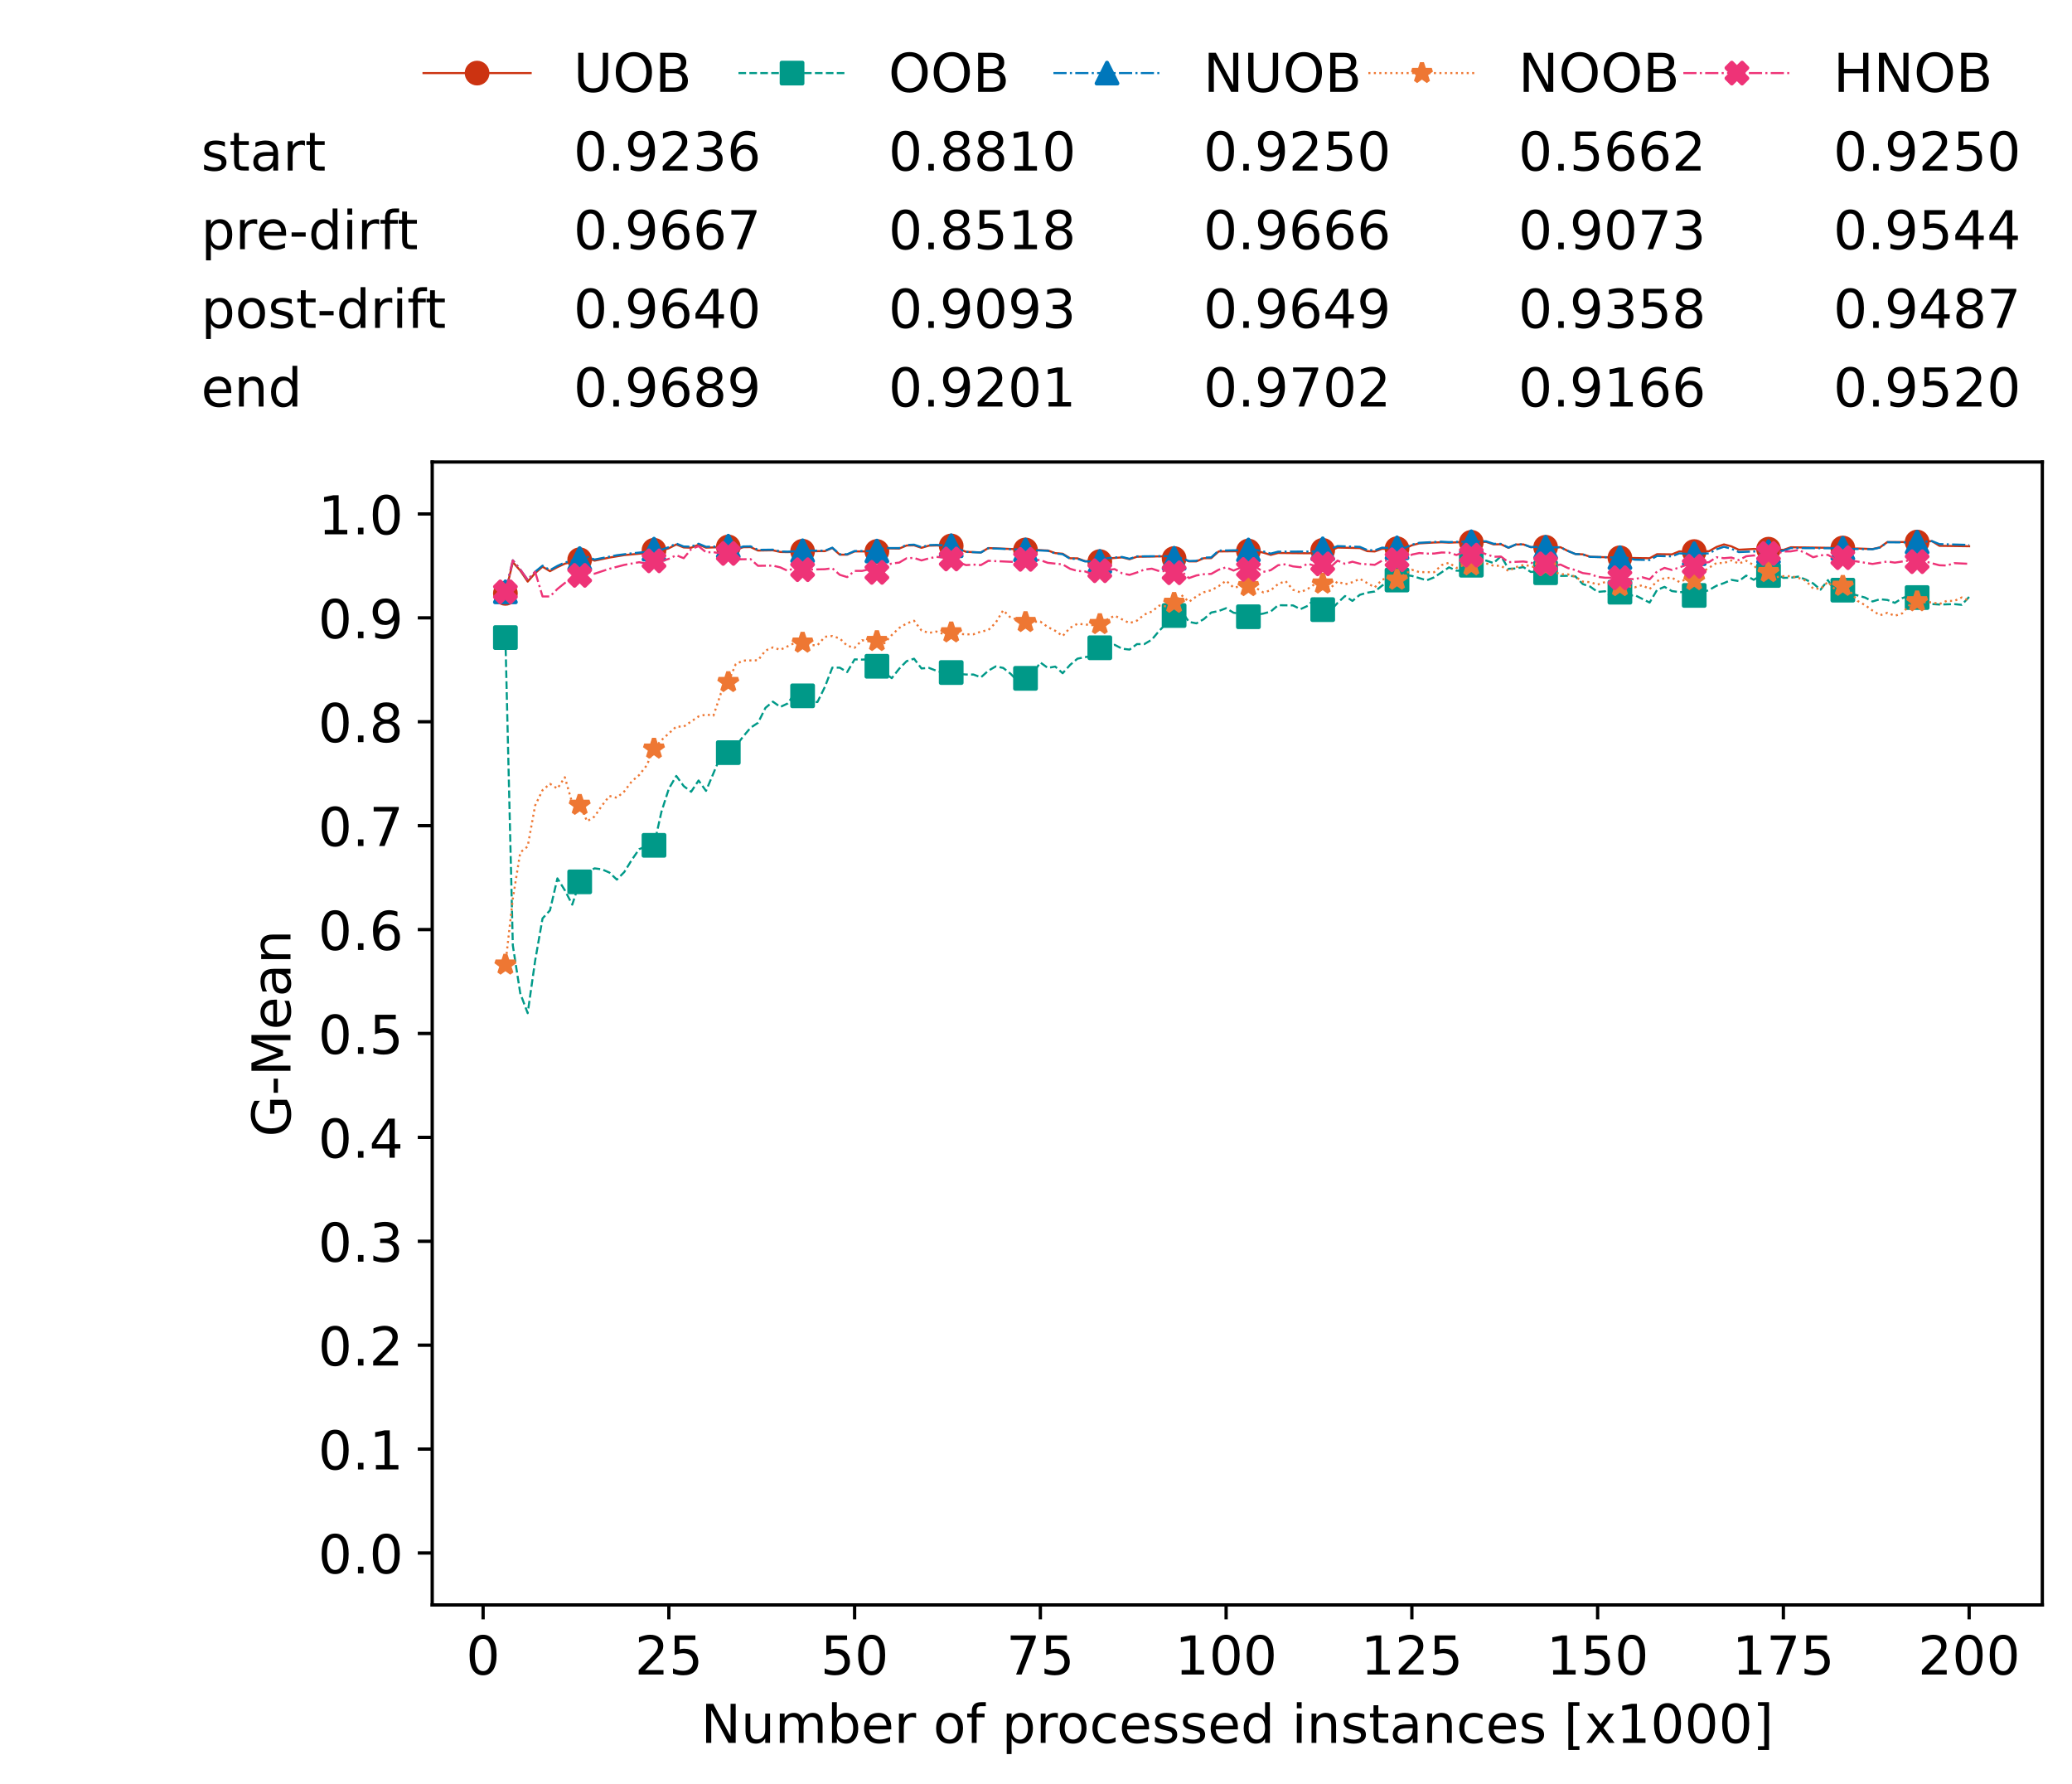 <?xml version="1.0" encoding="utf-8" standalone="no"?>
<!DOCTYPE svg PUBLIC "-//W3C//DTD SVG 1.1//EN"
  "http://www.w3.org/Graphics/SVG/1.1/DTD/svg11.dtd">
<!-- Created with matplotlib (https://matplotlib.org/) -->
<svg height="432.615pt" version="1.1" viewBox="0 0 502.65 432.615" width="502.65pt" xmlns="http://www.w3.org/2000/svg" xmlns:xlink="http://www.w3.org/1999/xlink">
 <defs>
  <style type="text/css">*{stroke-linecap:butt;stroke-linejoin:round;}</style>
 </defs>
 <g id="figure_1">
  <g id="patch_1">
   <path d="M 0 432.615 
L 502.65 432.615 
L 502.65 0 
L 0 0 
z
" style="fill:#ffffff;"/>
  </g>
  <g id="axes_1">
   <g id="patch_2">
    <path d="M 104.85 389.252 
L 495.45 389.252 
L 495.45 112.052 
L 104.85 112.052 
z
" style="fill:#ffffff;"/>
   </g>
   <g id="matplotlib.axis_1">
    <g id="xtick_1">
     <g id="line2d_1">
      <defs>
       <path d="M 0 0 
L 0 3.5 
" id="mccc49b563d" style="stroke:#000000;stroke-width:0.8;"/>
      </defs>
      <g>
       <use style="stroke:#000000;stroke-width:0.8;" x="117.197" xlink:href="#mccc49b563d" y="389.252"/>
      </g>
     </g>
     <g id="text_1">
      <!-- 0 -->
      <g transform="translate(113.061 406.13)scale(0.13 -0.13)">
       <defs>
        <path d="M 31.781 66.406 
Q 24.172 66.406 20.328 58.906 
Q 16.5 51.422 16.5 36.375 
Q 16.5 21.391 20.328 13.891 
Q 24.172 6.391 31.781 6.391 
Q 39.453 6.391 43.281 13.891 
Q 47.125 21.391 47.125 36.375 
Q 47.125 51.422 43.281 58.906 
Q 39.453 66.406 31.781 66.406 
z
M 31.781 74.219 
Q 44.047 74.219 50.516 64.516 
Q 56.984 54.828 56.984 36.375 
Q 56.984 17.969 50.516 8.266 
Q 44.047 -1.422 31.781 -1.422 
Q 19.531 -1.422 13.062 8.266 
Q 6.594 17.969 6.594 36.375 
Q 6.594 54.828 13.062 64.516 
Q 19.531 74.219 31.781 74.219 
z
" id="DejaVuSans-48"/>
       </defs>
       <use xlink:href="#DejaVuSans-48"/>
      </g>
     </g>
    </g>
    <g id="xtick_2">
     <g id="line2d_2">
      <g>
       <use style="stroke:#000000;stroke-width:0.8;" x="162.259" xlink:href="#mccc49b563d" y="389.252"/>
      </g>
     </g>
     <g id="text_2">
      <!-- 25 -->
      <g transform="translate(153.988 406.13)scale(0.13 -0.13)">
       <defs>
        <path d="M 19.188 8.297 
L 53.609 8.297 
L 53.609 0 
L 7.328 0 
L 7.328 8.297 
Q 12.938 14.109 22.625 23.891 
Q 32.328 33.688 34.812 36.531 
Q 39.547 41.844 41.422 45.531 
Q 43.312 49.219 43.312 52.781 
Q 43.312 58.594 39.234 62.25 
Q 35.156 65.922 28.609 65.922 
Q 23.969 65.922 18.812 64.312 
Q 13.672 62.703 7.812 59.422 
L 7.812 69.391 
Q 13.766 71.781 18.938 73 
Q 24.125 74.219 28.422 74.219 
Q 39.75 74.219 46.484 68.547 
Q 53.219 62.891 53.219 53.422 
Q 53.219 48.922 51.531 44.891 
Q 49.859 40.875 45.406 35.406 
Q 44.188 33.984 37.641 27.219 
Q 31.109 20.453 19.188 8.297 
z
" id="DejaVuSans-50"/>
        <path d="M 10.797 72.906 
L 49.516 72.906 
L 49.516 64.594 
L 19.828 64.594 
L 19.828 46.734 
Q 21.969 47.469 24.109 47.828 
Q 26.266 48.188 28.422 48.188 
Q 40.625 48.188 47.75 41.5 
Q 54.891 34.812 54.891 23.391 
Q 54.891 11.625 47.562 5.094 
Q 40.234 -1.422 26.906 -1.422 
Q 22.312 -1.422 17.547 -0.641 
Q 12.797 0.141 7.719 1.703 
L 7.719 11.625 
Q 12.109 9.234 16.797 8.062 
Q 21.484 6.891 26.703 6.891 
Q 35.156 6.891 40.078 11.328 
Q 45.016 15.766 45.016 23.391 
Q 45.016 31 40.078 35.438 
Q 35.156 39.891 26.703 39.891 
Q 22.75 39.891 18.812 39.016 
Q 14.891 38.141 10.797 36.281 
z
" id="DejaVuSans-53"/>
       </defs>
       <use xlink:href="#DejaVuSans-50"/>
       <use x="63.623" xlink:href="#DejaVuSans-53"/>
      </g>
     </g>
    </g>
    <g id="xtick_3">
     <g id="line2d_3">
      <g>
       <use style="stroke:#000000;stroke-width:0.8;" x="207.322" xlink:href="#mccc49b563d" y="389.252"/>
      </g>
     </g>
     <g id="text_3">
      <!-- 50 -->
      <g transform="translate(199.05 406.13)scale(0.13 -0.13)">
       <use xlink:href="#DejaVuSans-53"/>
       <use x="63.623" xlink:href="#DejaVuSans-48"/>
      </g>
     </g>
    </g>
    <g id="xtick_4">
     <g id="line2d_4">
      <g>
       <use style="stroke:#000000;stroke-width:0.8;" x="252.384" xlink:href="#mccc49b563d" y="389.252"/>
      </g>
     </g>
     <g id="text_4">
      <!-- 75 -->
      <g transform="translate(244.113 406.13)scale(0.13 -0.13)">
       <defs>
        <path d="M 8.203 72.906 
L 55.078 72.906 
L 55.078 68.703 
L 28.609 0 
L 18.312 0 
L 43.219 64.594 
L 8.203 64.594 
z
" id="DejaVuSans-55"/>
       </defs>
       <use xlink:href="#DejaVuSans-55"/>
       <use x="63.623" xlink:href="#DejaVuSans-53"/>
      </g>
     </g>
    </g>
    <g id="xtick_5">
     <g id="line2d_5">
      <g>
       <use style="stroke:#000000;stroke-width:0.8;" x="297.446" xlink:href="#mccc49b563d" y="389.252"/>
      </g>
     </g>
     <g id="text_5">
      <!-- 100 -->
      <g transform="translate(285.039 406.13)scale(0.13 -0.13)">
       <defs>
        <path d="M 12.406 8.297 
L 28.516 8.297 
L 28.516 63.922 
L 10.984 60.406 
L 10.984 69.391 
L 28.422 72.906 
L 38.281 72.906 
L 38.281 8.297 
L 54.391 8.297 
L 54.391 0 
L 12.406 0 
z
" id="DejaVuSans-49"/>
       </defs>
       <use xlink:href="#DejaVuSans-49"/>
       <use x="63.623" xlink:href="#DejaVuSans-48"/>
       <use x="127.246" xlink:href="#DejaVuSans-48"/>
      </g>
     </g>
    </g>
    <g id="xtick_6">
     <g id="line2d_6">
      <g>
       <use style="stroke:#000000;stroke-width:0.8;" x="342.509" xlink:href="#mccc49b563d" y="389.252"/>
      </g>
     </g>
     <g id="text_6">
      <!-- 125 -->
      <g transform="translate(330.102 406.13)scale(0.13 -0.13)">
       <use xlink:href="#DejaVuSans-49"/>
       <use x="63.623" xlink:href="#DejaVuSans-50"/>
       <use x="127.246" xlink:href="#DejaVuSans-53"/>
      </g>
     </g>
    </g>
    <g id="xtick_7">
     <g id="line2d_7">
      <g>
       <use style="stroke:#000000;stroke-width:0.8;" x="387.571" xlink:href="#mccc49b563d" y="389.252"/>
      </g>
     </g>
     <g id="text_7">
      <!-- 150 -->
      <g transform="translate(375.164 406.13)scale(0.13 -0.13)">
       <use xlink:href="#DejaVuSans-49"/>
       <use x="63.623" xlink:href="#DejaVuSans-53"/>
       <use x="127.246" xlink:href="#DejaVuSans-48"/>
      </g>
     </g>
    </g>
    <g id="xtick_8">
     <g id="line2d_8">
      <g>
       <use style="stroke:#000000;stroke-width:0.8;" x="432.633" xlink:href="#mccc49b563d" y="389.252"/>
      </g>
     </g>
     <g id="text_8">
      <!-- 175 -->
      <g transform="translate(420.226 406.13)scale(0.13 -0.13)">
       <use xlink:href="#DejaVuSans-49"/>
       <use x="63.623" xlink:href="#DejaVuSans-55"/>
       <use x="127.246" xlink:href="#DejaVuSans-53"/>
      </g>
     </g>
    </g>
    <g id="xtick_9">
     <g id="line2d_9">
      <g>
       <use style="stroke:#000000;stroke-width:0.8;" x="477.695" xlink:href="#mccc49b563d" y="389.252"/>
      </g>
     </g>
     <g id="text_9">
      <!-- 200 -->
      <g transform="translate(465.289 406.13)scale(0.13 -0.13)">
       <use xlink:href="#DejaVuSans-50"/>
       <use x="63.623" xlink:href="#DejaVuSans-48"/>
       <use x="127.246" xlink:href="#DejaVuSans-48"/>
      </g>
     </g>
    </g>
    <g id="text_10">
     <!-- Number of processed instances [x1000] -->
     <g transform="translate(170.025 422.711)scale(0.13 -0.13)">
      <defs>
       <path d="M 9.812 72.906 
L 23.094 72.906 
L 55.422 11.922 
L 55.422 72.906 
L 64.984 72.906 
L 64.984 0 
L 51.703 0 
L 19.391 60.984 
L 19.391 0 
L 9.812 0 
z
" id="DejaVuSans-78"/>
       <path d="M 8.5 21.578 
L 8.5 54.688 
L 17.484 54.688 
L 17.484 21.922 
Q 17.484 14.156 20.5 10.266 
Q 23.531 6.391 29.594 6.391 
Q 36.859 6.391 41.078 11.031 
Q 45.312 15.672 45.312 23.688 
L 45.312 54.688 
L 54.297 54.688 
L 54.297 0 
L 45.312 0 
L 45.312 8.406 
Q 42.047 3.422 37.719 1 
Q 33.406 -1.422 27.688 -1.422 
Q 18.266 -1.422 13.375 4.438 
Q 8.5 10.297 8.5 21.578 
z
M 31.109 56 
z
" id="DejaVuSans-117"/>
       <path d="M 52 44.188 
Q 55.375 50.25 60.062 53.125 
Q 64.75 56 71.094 56 
Q 79.641 56 84.281 50.016 
Q 88.922 44.047 88.922 33.016 
L 88.922 0 
L 79.891 0 
L 79.891 32.719 
Q 79.891 40.578 77.094 44.375 
Q 74.312 48.188 68.609 48.188 
Q 61.625 48.188 57.562 43.547 
Q 53.516 38.922 53.516 30.906 
L 53.516 0 
L 44.484 0 
L 44.484 32.719 
Q 44.484 40.625 41.703 44.406 
Q 38.922 48.188 33.109 48.188 
Q 26.219 48.188 22.156 43.531 
Q 18.109 38.875 18.109 30.906 
L 18.109 0 
L 9.078 0 
L 9.078 54.688 
L 18.109 54.688 
L 18.109 46.188 
Q 21.188 51.219 25.484 53.609 
Q 29.781 56 35.688 56 
Q 41.656 56 45.828 52.969 
Q 50 49.953 52 44.188 
z
" id="DejaVuSans-109"/>
       <path d="M 48.688 27.297 
Q 48.688 37.203 44.609 42.844 
Q 40.531 48.484 33.406 48.484 
Q 26.266 48.484 22.188 42.844 
Q 18.109 37.203 18.109 27.297 
Q 18.109 17.391 22.188 11.75 
Q 26.266 6.109 33.406 6.109 
Q 40.531 6.109 44.609 11.75 
Q 48.688 17.391 48.688 27.297 
z
M 18.109 46.391 
Q 20.953 51.266 25.266 53.625 
Q 29.594 56 35.594 56 
Q 45.562 56 51.781 48.094 
Q 58.016 40.188 58.016 27.297 
Q 58.016 14.406 51.781 6.484 
Q 45.562 -1.422 35.594 -1.422 
Q 29.594 -1.422 25.266 0.953 
Q 20.953 3.328 18.109 8.203 
L 18.109 0 
L 9.078 0 
L 9.078 75.984 
L 18.109 75.984 
z
" id="DejaVuSans-98"/>
       <path d="M 56.203 29.594 
L 56.203 25.203 
L 14.891 25.203 
Q 15.484 15.922 20.484 11.062 
Q 25.484 6.203 34.422 6.203 
Q 39.594 6.203 44.453 7.469 
Q 49.312 8.734 54.109 11.281 
L 54.109 2.781 
Q 49.266 0.734 44.188 -0.344 
Q 39.109 -1.422 33.891 -1.422 
Q 20.797 -1.422 13.156 6.188 
Q 5.516 13.812 5.516 26.812 
Q 5.516 40.234 12.766 48.109 
Q 20.016 56 32.328 56 
Q 43.359 56 49.781 48.891 
Q 56.203 41.797 56.203 29.594 
z
M 47.219 32.234 
Q 47.125 39.594 43.094 43.984 
Q 39.062 48.391 32.422 48.391 
Q 24.906 48.391 20.391 44.141 
Q 15.875 39.891 15.188 32.172 
z
" id="DejaVuSans-101"/>
       <path d="M 41.109 46.297 
Q 39.594 47.172 37.812 47.578 
Q 36.031 48 33.891 48 
Q 26.266 48 22.188 43.047 
Q 18.109 38.094 18.109 28.812 
L 18.109 0 
L 9.078 0 
L 9.078 54.688 
L 18.109 54.688 
L 18.109 46.188 
Q 20.953 51.172 25.484 53.578 
Q 30.031 56 36.531 56 
Q 37.453 56 38.578 55.875 
Q 39.703 55.766 41.062 55.516 
z
" id="DejaVuSans-114"/>
       <path id="DejaVuSans-32"/>
       <path d="M 30.609 48.391 
Q 23.391 48.391 19.188 42.75 
Q 14.984 37.109 14.984 27.297 
Q 14.984 17.484 19.156 11.844 
Q 23.344 6.203 30.609 6.203 
Q 37.797 6.203 41.984 11.859 
Q 46.188 17.531 46.188 27.297 
Q 46.188 37.016 41.984 42.703 
Q 37.797 48.391 30.609 48.391 
z
M 30.609 56 
Q 42.328 56 49.016 48.375 
Q 55.719 40.766 55.719 27.297 
Q 55.719 13.875 49.016 6.219 
Q 42.328 -1.422 30.609 -1.422 
Q 18.844 -1.422 12.172 6.219 
Q 5.516 13.875 5.516 27.297 
Q 5.516 40.766 12.172 48.375 
Q 18.844 56 30.609 56 
z
" id="DejaVuSans-111"/>
       <path d="M 37.109 75.984 
L 37.109 68.5 
L 28.516 68.5 
Q 23.688 68.5 21.797 66.547 
Q 19.922 64.594 19.922 59.516 
L 19.922 54.688 
L 34.719 54.688 
L 34.719 47.703 
L 19.922 47.703 
L 19.922 0 
L 10.891 0 
L 10.891 47.703 
L 2.297 47.703 
L 2.297 54.688 
L 10.891 54.688 
L 10.891 58.5 
Q 10.891 67.625 15.141 71.797 
Q 19.391 75.984 28.609 75.984 
z
" id="DejaVuSans-102"/>
       <path d="M 18.109 8.203 
L 18.109 -20.797 
L 9.078 -20.797 
L 9.078 54.688 
L 18.109 54.688 
L 18.109 46.391 
Q 20.953 51.266 25.266 53.625 
Q 29.594 56 35.594 56 
Q 45.562 56 51.781 48.094 
Q 58.016 40.188 58.016 27.297 
Q 58.016 14.406 51.781 6.484 
Q 45.562 -1.422 35.594 -1.422 
Q 29.594 -1.422 25.266 0.953 
Q 20.953 3.328 18.109 8.203 
z
M 48.688 27.297 
Q 48.688 37.203 44.609 42.844 
Q 40.531 48.484 33.406 48.484 
Q 26.266 48.484 22.188 42.844 
Q 18.109 37.203 18.109 27.297 
Q 18.109 17.391 22.188 11.75 
Q 26.266 6.109 33.406 6.109 
Q 40.531 6.109 44.609 11.75 
Q 48.688 17.391 48.688 27.297 
z
" id="DejaVuSans-112"/>
       <path d="M 48.781 52.594 
L 48.781 44.188 
Q 44.969 46.297 41.141 47.344 
Q 37.312 48.391 33.406 48.391 
Q 24.656 48.391 19.812 42.844 
Q 14.984 37.312 14.984 27.297 
Q 14.984 17.281 19.812 11.734 
Q 24.656 6.203 33.406 6.203 
Q 37.312 6.203 41.141 7.25 
Q 44.969 8.297 48.781 10.406 
L 48.781 2.094 
Q 45.016 0.344 40.984 -0.531 
Q 36.969 -1.422 32.422 -1.422 
Q 20.062 -1.422 12.781 6.344 
Q 5.516 14.109 5.516 27.297 
Q 5.516 40.672 12.859 48.328 
Q 20.219 56 33.016 56 
Q 37.156 56 41.109 55.141 
Q 45.062 54.297 48.781 52.594 
z
" id="DejaVuSans-99"/>
       <path d="M 44.281 53.078 
L 44.281 44.578 
Q 40.484 46.531 36.375 47.5 
Q 32.281 48.484 27.875 48.484 
Q 21.188 48.484 17.844 46.438 
Q 14.5 44.391 14.5 40.281 
Q 14.5 37.156 16.891 35.375 
Q 19.281 33.594 26.516 31.984 
L 29.594 31.297 
Q 39.156 29.25 43.188 25.516 
Q 47.219 21.781 47.219 15.094 
Q 47.219 7.469 41.188 3.016 
Q 35.156 -1.422 24.609 -1.422 
Q 20.219 -1.422 15.453 -0.562 
Q 10.688 0.297 5.422 2 
L 5.422 11.281 
Q 10.406 8.688 15.234 7.391 
Q 20.062 6.109 24.812 6.109 
Q 31.156 6.109 34.562 8.281 
Q 37.984 10.453 37.984 14.406 
Q 37.984 18.062 35.516 20.016 
Q 33.062 21.969 24.703 23.781 
L 21.578 24.516 
Q 13.234 26.266 9.516 29.906 
Q 5.812 33.547 5.812 39.891 
Q 5.812 47.609 11.281 51.797 
Q 16.75 56 26.812 56 
Q 31.781 56 36.172 55.266 
Q 40.578 54.547 44.281 53.078 
z
" id="DejaVuSans-115"/>
       <path d="M 45.406 46.391 
L 45.406 75.984 
L 54.391 75.984 
L 54.391 0 
L 45.406 0 
L 45.406 8.203 
Q 42.578 3.328 38.25 0.953 
Q 33.938 -1.422 27.875 -1.422 
Q 17.969 -1.422 11.734 6.484 
Q 5.516 14.406 5.516 27.297 
Q 5.516 40.188 11.734 48.094 
Q 17.969 56 27.875 56 
Q 33.938 56 38.25 53.625 
Q 42.578 51.266 45.406 46.391 
z
M 14.797 27.297 
Q 14.797 17.391 18.875 11.75 
Q 22.953 6.109 30.078 6.109 
Q 37.203 6.109 41.297 11.75 
Q 45.406 17.391 45.406 27.297 
Q 45.406 37.203 41.297 42.844 
Q 37.203 48.484 30.078 48.484 
Q 22.953 48.484 18.875 42.844 
Q 14.797 37.203 14.797 27.297 
z
" id="DejaVuSans-100"/>
       <path d="M 9.422 54.688 
L 18.406 54.688 
L 18.406 0 
L 9.422 0 
z
M 9.422 75.984 
L 18.406 75.984 
L 18.406 64.594 
L 9.422 64.594 
z
" id="DejaVuSans-105"/>
       <path d="M 54.891 33.016 
L 54.891 0 
L 45.906 0 
L 45.906 32.719 
Q 45.906 40.484 42.875 44.328 
Q 39.844 48.188 33.797 48.188 
Q 26.516 48.188 22.312 43.547 
Q 18.109 38.922 18.109 30.906 
L 18.109 0 
L 9.078 0 
L 9.078 54.688 
L 18.109 54.688 
L 18.109 46.188 
Q 21.344 51.125 25.703 53.562 
Q 30.078 56 35.797 56 
Q 45.219 56 50.047 50.172 
Q 54.891 44.344 54.891 33.016 
z
" id="DejaVuSans-110"/>
       <path d="M 18.312 70.219 
L 18.312 54.688 
L 36.812 54.688 
L 36.812 47.703 
L 18.312 47.703 
L 18.312 18.016 
Q 18.312 11.328 20.141 9.422 
Q 21.969 7.516 27.594 7.516 
L 36.812 7.516 
L 36.812 0 
L 27.594 0 
Q 17.188 0 13.234 3.875 
Q 9.281 7.766 9.281 18.016 
L 9.281 47.703 
L 2.688 47.703 
L 2.688 54.688 
L 9.281 54.688 
L 9.281 70.219 
z
" id="DejaVuSans-116"/>
       <path d="M 34.281 27.484 
Q 23.391 27.484 19.188 25 
Q 14.984 22.516 14.984 16.5 
Q 14.984 11.719 18.141 8.906 
Q 21.297 6.109 26.703 6.109 
Q 34.188 6.109 38.703 11.406 
Q 43.219 16.703 43.219 25.484 
L 43.219 27.484 
z
M 52.203 31.203 
L 52.203 0 
L 43.219 0 
L 43.219 8.297 
Q 40.141 3.328 35.547 0.953 
Q 30.953 -1.422 24.312 -1.422 
Q 15.922 -1.422 10.953 3.297 
Q 6 8.016 6 15.922 
Q 6 25.141 12.172 29.828 
Q 18.359 34.516 30.609 34.516 
L 43.219 34.516 
L 43.219 35.406 
Q 43.219 41.609 39.141 45 
Q 35.062 48.391 27.688 48.391 
Q 23 48.391 18.547 47.266 
Q 14.109 46.141 10.016 43.891 
L 10.016 52.203 
Q 14.938 54.109 19.578 55.047 
Q 24.219 56 28.609 56 
Q 40.484 56 46.344 49.844 
Q 52.203 43.703 52.203 31.203 
z
" id="DejaVuSans-97"/>
       <path d="M 8.594 75.984 
L 29.297 75.984 
L 29.297 69 
L 17.578 69 
L 17.578 -6.203 
L 29.297 -6.203 
L 29.297 -13.188 
L 8.594 -13.188 
z
" id="DejaVuSans-91"/>
       <path d="M 54.891 54.688 
L 35.109 28.078 
L 55.906 0 
L 45.312 0 
L 29.391 21.484 
L 13.484 0 
L 2.875 0 
L 24.125 28.609 
L 4.688 54.688 
L 15.281 54.688 
L 29.781 35.203 
L 44.281 54.688 
z
" id="DejaVuSans-120"/>
       <path d="M 30.422 75.984 
L 30.422 -13.188 
L 9.719 -13.188 
L 9.719 -6.203 
L 21.391 -6.203 
L 21.391 69 
L 9.719 69 
L 9.719 75.984 
z
" id="DejaVuSans-93"/>
      </defs>
      <use xlink:href="#DejaVuSans-78"/>
      <use x="74.805" xlink:href="#DejaVuSans-117"/>
      <use x="138.184" xlink:href="#DejaVuSans-109"/>
      <use x="235.596" xlink:href="#DejaVuSans-98"/>
      <use x="299.072" xlink:href="#DejaVuSans-101"/>
      <use x="360.596" xlink:href="#DejaVuSans-114"/>
      <use x="401.709" xlink:href="#DejaVuSans-32"/>
      <use x="433.496" xlink:href="#DejaVuSans-111"/>
      <use x="494.678" xlink:href="#DejaVuSans-102"/>
      <use x="529.883" xlink:href="#DejaVuSans-32"/>
      <use x="561.67" xlink:href="#DejaVuSans-112"/>
      <use x="625.146" xlink:href="#DejaVuSans-114"/>
      <use x="664.01" xlink:href="#DejaVuSans-111"/>
      <use x="725.191" xlink:href="#DejaVuSans-99"/>
      <use x="780.172" xlink:href="#DejaVuSans-101"/>
      <use x="841.695" xlink:href="#DejaVuSans-115"/>
      <use x="893.795" xlink:href="#DejaVuSans-115"/>
      <use x="945.895" xlink:href="#DejaVuSans-101"/>
      <use x="1007.418" xlink:href="#DejaVuSans-100"/>
      <use x="1070.895" xlink:href="#DejaVuSans-32"/>
      <use x="1102.682" xlink:href="#DejaVuSans-105"/>
      <use x="1130.465" xlink:href="#DejaVuSans-110"/>
      <use x="1193.844" xlink:href="#DejaVuSans-115"/>
      <use x="1245.943" xlink:href="#DejaVuSans-116"/>
      <use x="1285.152" xlink:href="#DejaVuSans-97"/>
      <use x="1346.432" xlink:href="#DejaVuSans-110"/>
      <use x="1409.811" xlink:href="#DejaVuSans-99"/>
      <use x="1464.791" xlink:href="#DejaVuSans-101"/>
      <use x="1526.314" xlink:href="#DejaVuSans-115"/>
      <use x="1578.414" xlink:href="#DejaVuSans-32"/>
      <use x="1610.201" xlink:href="#DejaVuSans-91"/>
      <use x="1649.215" xlink:href="#DejaVuSans-120"/>
      <use x="1708.395" xlink:href="#DejaVuSans-49"/>
      <use x="1772.018" xlink:href="#DejaVuSans-48"/>
      <use x="1835.641" xlink:href="#DejaVuSans-48"/>
      <use x="1899.264" xlink:href="#DejaVuSans-48"/>
      <use x="1962.887" xlink:href="#DejaVuSans-93"/>
     </g>
    </g>
   </g>
   <g id="matplotlib.axis_2">
    <g id="ytick_1">
     <g id="line2d_10">
      <defs>
       <path d="M 0 0 
L -3.5 0 
" id="m2a7cf35d77" style="stroke:#000000;stroke-width:0.8;"/>
      </defs>
      <g>
       <use style="stroke:#000000;stroke-width:0.8;" x="104.85" xlink:href="#m2a7cf35d77" y="376.652"/>
      </g>
     </g>
     <g id="text_11">
      <!-- 0.0 -->
      <g transform="translate(77.176 381.591)scale(0.13 -0.13)">
       <defs>
        <path d="M 10.688 12.406 
L 21 12.406 
L 21 0 
L 10.688 0 
z
" id="DejaVuSans-46"/>
       </defs>
       <use xlink:href="#DejaVuSans-48"/>
       <use x="63.623" xlink:href="#DejaVuSans-46"/>
       <use x="95.41" xlink:href="#DejaVuSans-48"/>
      </g>
     </g>
    </g>
    <g id="ytick_2">
     <g id="line2d_11">
      <g>
       <use style="stroke:#000000;stroke-width:0.8;" x="104.85" xlink:href="#m2a7cf35d77" y="351.452"/>
      </g>
     </g>
     <g id="text_12">
      <!-- 0.1 -->
      <g transform="translate(77.176 356.391)scale(0.13 -0.13)">
       <use xlink:href="#DejaVuSans-48"/>
       <use x="63.623" xlink:href="#DejaVuSans-46"/>
       <use x="95.41" xlink:href="#DejaVuSans-49"/>
      </g>
     </g>
    </g>
    <g id="ytick_3">
     <g id="line2d_12">
      <g>
       <use style="stroke:#000000;stroke-width:0.8;" x="104.85" xlink:href="#m2a7cf35d77" y="326.252"/>
      </g>
     </g>
     <g id="text_13">
      <!-- 0.2 -->
      <g transform="translate(77.176 331.191)scale(0.13 -0.13)">
       <use xlink:href="#DejaVuSans-48"/>
       <use x="63.623" xlink:href="#DejaVuSans-46"/>
       <use x="95.41" xlink:href="#DejaVuSans-50"/>
      </g>
     </g>
    </g>
    <g id="ytick_4">
     <g id="line2d_13">
      <g>
       <use style="stroke:#000000;stroke-width:0.8;" x="104.85" xlink:href="#m2a7cf35d77" y="301.052"/>
      </g>
     </g>
     <g id="text_14">
      <!-- 0.3 -->
      <g transform="translate(77.176 305.991)scale(0.13 -0.13)">
       <defs>
        <path d="M 40.578 39.312 
Q 47.656 37.797 51.625 33 
Q 55.609 28.219 55.609 21.188 
Q 55.609 10.406 48.188 4.484 
Q 40.766 -1.422 27.094 -1.422 
Q 22.516 -1.422 17.656 -0.516 
Q 12.797 0.391 7.625 2.203 
L 7.625 11.719 
Q 11.719 9.328 16.594 8.109 
Q 21.484 6.891 26.812 6.891 
Q 36.078 6.891 40.938 10.547 
Q 45.797 14.203 45.797 21.188 
Q 45.797 27.641 41.281 31.266 
Q 36.766 34.906 28.719 34.906 
L 20.219 34.906 
L 20.219 43.016 
L 29.109 43.016 
Q 36.375 43.016 40.234 45.922 
Q 44.094 48.828 44.094 54.297 
Q 44.094 59.906 40.109 62.906 
Q 36.141 65.922 28.719 65.922 
Q 24.656 65.922 20.016 65.031 
Q 15.375 64.156 9.812 62.312 
L 9.812 71.094 
Q 15.438 72.656 20.344 73.438 
Q 25.25 74.219 29.594 74.219 
Q 40.828 74.219 47.359 69.109 
Q 53.906 64.016 53.906 55.328 
Q 53.906 49.266 50.438 45.094 
Q 46.969 40.922 40.578 39.312 
z
" id="DejaVuSans-51"/>
       </defs>
       <use xlink:href="#DejaVuSans-48"/>
       <use x="63.623" xlink:href="#DejaVuSans-46"/>
       <use x="95.41" xlink:href="#DejaVuSans-51"/>
      </g>
     </g>
    </g>
    <g id="ytick_5">
     <g id="line2d_14">
      <g>
       <use style="stroke:#000000;stroke-width:0.8;" x="104.85" xlink:href="#m2a7cf35d77" y="275.852"/>
      </g>
     </g>
     <g id="text_15">
      <!-- 0.4 -->
      <g transform="translate(77.176 280.791)scale(0.13 -0.13)">
       <defs>
        <path d="M 37.797 64.312 
L 12.891 25.391 
L 37.797 25.391 
z
M 35.203 72.906 
L 47.609 72.906 
L 47.609 25.391 
L 58.016 25.391 
L 58.016 17.188 
L 47.609 17.188 
L 47.609 0 
L 37.797 0 
L 37.797 17.188 
L 4.891 17.188 
L 4.891 26.703 
z
" id="DejaVuSans-52"/>
       </defs>
       <use xlink:href="#DejaVuSans-48"/>
       <use x="63.623" xlink:href="#DejaVuSans-46"/>
       <use x="95.41" xlink:href="#DejaVuSans-52"/>
      </g>
     </g>
    </g>
    <g id="ytick_6">
     <g id="line2d_15">
      <g>
       <use style="stroke:#000000;stroke-width:0.8;" x="104.85" xlink:href="#m2a7cf35d77" y="250.652"/>
      </g>
     </g>
     <g id="text_16">
      <!-- 0.5 -->
      <g transform="translate(77.176 255.591)scale(0.13 -0.13)">
       <use xlink:href="#DejaVuSans-48"/>
       <use x="63.623" xlink:href="#DejaVuSans-46"/>
       <use x="95.41" xlink:href="#DejaVuSans-53"/>
      </g>
     </g>
    </g>
    <g id="ytick_7">
     <g id="line2d_16">
      <g>
       <use style="stroke:#000000;stroke-width:0.8;" x="104.85" xlink:href="#m2a7cf35d77" y="225.452"/>
      </g>
     </g>
     <g id="text_17">
      <!-- 0.6 -->
      <g transform="translate(77.176 230.391)scale(0.13 -0.13)">
       <defs>
        <path d="M 33.016 40.375 
Q 26.375 40.375 22.484 35.828 
Q 18.609 31.297 18.609 23.391 
Q 18.609 15.531 22.484 10.953 
Q 26.375 6.391 33.016 6.391 
Q 39.656 6.391 43.531 10.953 
Q 47.406 15.531 47.406 23.391 
Q 47.406 31.297 43.531 35.828 
Q 39.656 40.375 33.016 40.375 
z
M 52.594 71.297 
L 52.594 62.312 
Q 48.875 64.062 45.094 64.984 
Q 41.312 65.922 37.594 65.922 
Q 27.828 65.922 22.672 59.328 
Q 17.531 52.734 16.797 39.406 
Q 19.672 43.656 24.016 45.922 
Q 28.375 48.188 33.594 48.188 
Q 44.578 48.188 50.953 41.516 
Q 57.328 34.859 57.328 23.391 
Q 57.328 12.156 50.688 5.359 
Q 44.047 -1.422 33.016 -1.422 
Q 20.359 -1.422 13.672 8.266 
Q 6.984 17.969 6.984 36.375 
Q 6.984 53.656 15.188 63.938 
Q 23.391 74.219 37.203 74.219 
Q 40.922 74.219 44.703 73.484 
Q 48.484 72.75 52.594 71.297 
z
" id="DejaVuSans-54"/>
       </defs>
       <use xlink:href="#DejaVuSans-48"/>
       <use x="63.623" xlink:href="#DejaVuSans-46"/>
       <use x="95.41" xlink:href="#DejaVuSans-54"/>
      </g>
     </g>
    </g>
    <g id="ytick_8">
     <g id="line2d_17">
      <g>
       <use style="stroke:#000000;stroke-width:0.8;" x="104.85" xlink:href="#m2a7cf35d77" y="200.252"/>
      </g>
     </g>
     <g id="text_18">
      <!-- 0.7 -->
      <g transform="translate(77.176 205.191)scale(0.13 -0.13)">
       <use xlink:href="#DejaVuSans-48"/>
       <use x="63.623" xlink:href="#DejaVuSans-46"/>
       <use x="95.41" xlink:href="#DejaVuSans-55"/>
      </g>
     </g>
    </g>
    <g id="ytick_9">
     <g id="line2d_18">
      <g>
       <use style="stroke:#000000;stroke-width:0.8;" x="104.85" xlink:href="#m2a7cf35d77" y="175.052"/>
      </g>
     </g>
     <g id="text_19">
      <!-- 0.8 -->
      <g transform="translate(77.176 179.991)scale(0.13 -0.13)">
       <defs>
        <path d="M 31.781 34.625 
Q 24.75 34.625 20.719 30.859 
Q 16.703 27.094 16.703 20.516 
Q 16.703 13.922 20.719 10.156 
Q 24.75 6.391 31.781 6.391 
Q 38.812 6.391 42.859 10.172 
Q 46.922 13.969 46.922 20.516 
Q 46.922 27.094 42.891 30.859 
Q 38.875 34.625 31.781 34.625 
z
M 21.922 38.812 
Q 15.578 40.375 12.031 44.719 
Q 8.5 49.078 8.5 55.328 
Q 8.5 64.062 14.719 69.141 
Q 20.953 74.219 31.781 74.219 
Q 42.672 74.219 48.875 69.141 
Q 55.078 64.062 55.078 55.328 
Q 55.078 49.078 51.531 44.719 
Q 48 40.375 41.703 38.812 
Q 48.828 37.156 52.797 32.312 
Q 56.781 27.484 56.781 20.516 
Q 56.781 9.906 50.312 4.234 
Q 43.844 -1.422 31.781 -1.422 
Q 19.734 -1.422 13.25 4.234 
Q 6.781 9.906 6.781 20.516 
Q 6.781 27.484 10.781 32.312 
Q 14.797 37.156 21.922 38.812 
z
M 18.312 54.391 
Q 18.312 48.734 21.844 45.562 
Q 25.391 42.391 31.781 42.391 
Q 38.141 42.391 41.719 45.562 
Q 45.312 48.734 45.312 54.391 
Q 45.312 60.062 41.719 63.234 
Q 38.141 66.406 31.781 66.406 
Q 25.391 66.406 21.844 63.234 
Q 18.312 60.062 18.312 54.391 
z
" id="DejaVuSans-56"/>
       </defs>
       <use xlink:href="#DejaVuSans-48"/>
       <use x="63.623" xlink:href="#DejaVuSans-46"/>
       <use x="95.41" xlink:href="#DejaVuSans-56"/>
      </g>
     </g>
    </g>
    <g id="ytick_10">
     <g id="line2d_19">
      <g>
       <use style="stroke:#000000;stroke-width:0.8;" x="104.85" xlink:href="#m2a7cf35d77" y="149.852"/>
      </g>
     </g>
     <g id="text_20">
      <!-- 0.9 -->
      <g transform="translate(77.176 154.791)scale(0.13 -0.13)">
       <defs>
        <path d="M 10.984 1.516 
L 10.984 10.5 
Q 14.703 8.734 18.5 7.812 
Q 22.312 6.891 25.984 6.891 
Q 35.75 6.891 40.891 13.453 
Q 46.047 20.016 46.781 33.406 
Q 43.953 29.203 39.594 26.953 
Q 35.25 24.703 29.984 24.703 
Q 19.047 24.703 12.672 31.312 
Q 6.297 37.938 6.297 49.422 
Q 6.297 60.641 12.938 67.422 
Q 19.578 74.219 30.609 74.219 
Q 43.266 74.219 49.922 64.516 
Q 56.594 54.828 56.594 36.375 
Q 56.594 19.141 48.406 8.859 
Q 40.234 -1.422 26.422 -1.422 
Q 22.703 -1.422 18.891 -0.688 
Q 15.094 0.047 10.984 1.516 
z
M 30.609 32.422 
Q 37.25 32.422 41.125 36.953 
Q 45.016 41.5 45.016 49.422 
Q 45.016 57.281 41.125 61.844 
Q 37.25 66.406 30.609 66.406 
Q 23.969 66.406 20.094 61.844 
Q 16.219 57.281 16.219 49.422 
Q 16.219 41.5 20.094 36.953 
Q 23.969 32.422 30.609 32.422 
z
" id="DejaVuSans-57"/>
       </defs>
       <use xlink:href="#DejaVuSans-48"/>
       <use x="63.623" xlink:href="#DejaVuSans-46"/>
       <use x="95.41" xlink:href="#DejaVuSans-57"/>
      </g>
     </g>
    </g>
    <g id="ytick_11">
     <g id="line2d_20">
      <g>
       <use style="stroke:#000000;stroke-width:0.8;" x="104.85" xlink:href="#m2a7cf35d77" y="124.652"/>
      </g>
     </g>
     <g id="text_21">
      <!-- 1.0 -->
      <g transform="translate(77.176 129.591)scale(0.13 -0.13)">
       <use xlink:href="#DejaVuSans-49"/>
       <use x="63.623" xlink:href="#DejaVuSans-46"/>
       <use x="95.41" xlink:href="#DejaVuSans-48"/>
      </g>
     </g>
    </g>
    <g id="text_22">
     <!-- G-Mean -->
     <g transform="translate(70.472 275.744)rotate(-90)scale(0.13 -0.13)">
      <defs>
       <path d="M 59.516 10.406 
L 59.516 29.984 
L 43.406 29.984 
L 43.406 38.094 
L 69.281 38.094 
L 69.281 6.781 
Q 63.578 2.734 56.688 0.656 
Q 49.812 -1.422 42 -1.422 
Q 24.906 -1.422 15.25 8.562 
Q 5.609 18.562 5.609 36.375 
Q 5.609 54.25 15.25 64.234 
Q 24.906 74.219 42 74.219 
Q 49.125 74.219 55.547 72.453 
Q 61.969 70.703 67.391 67.281 
L 67.391 56.781 
Q 61.922 61.422 55.766 63.766 
Q 49.609 66.109 42.828 66.109 
Q 29.438 66.109 22.719 58.641 
Q 16.016 51.172 16.016 36.375 
Q 16.016 21.625 22.719 14.156 
Q 29.438 6.688 42.828 6.688 
Q 48.047 6.688 52.141 7.594 
Q 56.25 8.5 59.516 10.406 
z
" id="DejaVuSans-71"/>
       <path d="M 4.891 31.391 
L 31.203 31.391 
L 31.203 23.391 
L 4.891 23.391 
z
" id="DejaVuSans-45"/>
       <path d="M 9.812 72.906 
L 24.516 72.906 
L 43.109 23.297 
L 61.812 72.906 
L 76.516 72.906 
L 76.516 0 
L 66.891 0 
L 66.891 64.016 
L 48.094 14.016 
L 38.188 14.016 
L 19.391 64.016 
L 19.391 0 
L 9.812 0 
z
" id="DejaVuSans-77"/>
      </defs>
      <use xlink:href="#DejaVuSans-71"/>
      <use x="77.49" xlink:href="#DejaVuSans-45"/>
      <use x="113.574" xlink:href="#DejaVuSans-77"/>
      <use x="199.854" xlink:href="#DejaVuSans-101"/>
      <use x="261.377" xlink:href="#DejaVuSans-97"/>
      <use x="322.656" xlink:href="#DejaVuSans-110"/>
     </g>
    </g>
   </g>
   <g id="line2d_21"/>
   <g id="line2d_22"/>
   <g id="line2d_23"/>
   <g id="line2d_24"/>
   <g id="line2d_25"/>
   <g id="line2d_26">
    <path clip-path="url(#pb876ac8f13)" d="M 122.605 143.908 
L 124.407 136.337 
L 126.21 138.379 
L 128.012 141.058 
L 129.815 139.008 
L 131.617 137.445 
L 133.419 138.534 
L 135.222 137.551 
L 137.024 136.718 
L 140.629 135.753 
L 142.432 135.32 
L 144.234 135.974 
L 147.839 135.228 
L 151.444 134.635 
L 156.852 134.123 
L 158.654 133.457 
L 160.457 133.58 
L 162.259 132.966 
L 164.062 132.053 
L 165.864 132.776 
L 167.667 132.843 
L 169.469 132.099 
L 171.272 132.828 
L 176.679 132.654 
L 178.482 133.37 
L 180.284 132.714 
L 182.087 132.688 
L 183.889 133.526 
L 187.494 133.468 
L 189.297 133.87 
L 191.099 133.904 
L 194.704 133.688 
L 200.112 133.671 
L 201.914 132.911 
L 203.717 134.526 
L 205.519 134.527 
L 207.322 133.735 
L 212.729 133.748 
L 214.532 132.993 
L 218.137 133.049 
L 219.939 132.303 
L 221.742 132.264 
L 223.544 132.867 
L 225.347 132.341 
L 227.149 132.291 
L 230.754 132.414 
L 234.359 133.832 
L 237.964 133.982 
L 239.767 132.923 
L 254.186 133.511 
L 255.989 134.147 
L 257.791 134.296 
L 259.594 135.402 
L 261.396 135.414 
L 263.199 136.086 
L 266.804 136.203 
L 268.606 135.462 
L 272.211 135.183 
L 274.014 135.639 
L 275.816 135.03 
L 281.224 134.939 
L 283.026 134.932 
L 284.829 135.462 
L 286.631 135.402 
L 288.434 136.156 
L 290.236 136.146 
L 292.039 135.386 
L 293.841 135.367 
L 295.644 133.742 
L 304.656 133.646 
L 306.459 134.032 
L 308.261 134.584 
L 310.064 134.113 
L 317.274 134.184 
L 319.076 134.132 
L 320.879 133.468 
L 322.681 133.574 
L 324.484 132.801 
L 329.891 132.924 
L 331.694 133.673 
L 333.496 133.747 
L 335.299 133.096 
L 337.101 133.162 
L 340.706 133.098 
L 342.509 132.247 
L 344.311 131.782 
L 347.916 131.582 
L 349.719 131.518 
L 351.521 131.61 
L 355.126 131.475 
L 356.928 131.527 
L 358.731 131.421 
L 360.533 131.435 
L 362.336 132.032 
L 364.138 132.001 
L 365.941 132.866 
L 367.743 132.071 
L 369.546 132.037 
L 371.348 132.696 
L 373.151 132.61 
L 376.756 132.745 
L 378.558 132.719 
L 380.361 133.623 
L 382.163 134.363 
L 383.966 134.448 
L 385.768 135.033 
L 394.781 135.304 
L 398.386 135.372 
L 400.188 135.387 
L 401.991 134.404 
L 405.596 134.451 
L 407.398 133.719 
L 409.201 133.803 
L 414.608 133.681 
L 416.411 132.657 
L 418.213 132.034 
L 420.016 132.507 
L 421.818 133.336 
L 425.423 133.139 
L 430.831 133.271 
L 432.633 133.368 
L 434.436 132.73 
L 447.053 132.911 
L 448.856 133.063 
L 450.658 133.03 
L 454.263 133.161 
L 456.066 132.761 
L 457.868 131.455 
L 465.078 131.458 
L 468.683 131.248 
L 470.485 132.377 
L 477.695 132.482 
L 477.695 132.482 
" style="fill:none;stroke:#cc3311;stroke-linecap:square;stroke-width:0.5;"/>
    <defs>
     <path d="M 0 2.5 
C 0.663 2.5 1.299 2.237 1.768 1.768 
C 2.237 1.299 2.5 0.663 2.5 0 
C 2.5 -0.663 2.237 -1.299 1.768 -1.768 
C 1.299 -2.237 0.663 -2.5 0 -2.5 
C -0.663 -2.5 -1.299 -2.237 -1.768 -1.768 
C -2.237 -1.299 -2.5 -0.663 -2.5 0 
C -2.5 0.663 -2.237 1.299 -1.768 1.768 
C -1.299 2.237 -0.663 2.5 0 2.5 
z
" id="m8686555a43" style="stroke:#cc3311;"/>
    </defs>
    <g clip-path="url(#pb876ac8f13)">
     <use style="fill:#cc3311;stroke:#cc3311;" x="122.605" xlink:href="#m8686555a43" y="143.908"/>
     <use style="fill:#cc3311;stroke:#cc3311;" x="140.629" xlink:href="#m8686555a43" y="135.753"/>
     <use style="fill:#cc3311;stroke:#cc3311;" x="158.654" xlink:href="#m8686555a43" y="133.457"/>
     <use style="fill:#cc3311;stroke:#cc3311;" x="176.679" xlink:href="#m8686555a43" y="132.654"/>
     <use style="fill:#cc3311;stroke:#cc3311;" x="194.704" xlink:href="#m8686555a43" y="133.688"/>
     <use style="fill:#cc3311;stroke:#cc3311;" x="212.729" xlink:href="#m8686555a43" y="133.748"/>
     <use style="fill:#cc3311;stroke:#cc3311;" x="230.754" xlink:href="#m8686555a43" y="132.414"/>
     <use style="fill:#cc3311;stroke:#cc3311;" x="248.779" xlink:href="#m8686555a43" y="133.376"/>
     <use style="fill:#cc3311;stroke:#cc3311;" x="266.804" xlink:href="#m8686555a43" y="136.203"/>
     <use style="fill:#cc3311;stroke:#cc3311;" x="284.829" xlink:href="#m8686555a43" y="135.462"/>
     <use style="fill:#cc3311;stroke:#cc3311;" x="302.854" xlink:href="#m8686555a43" y="133.632"/>
     <use style="fill:#cc3311;stroke:#cc3311;" x="320.879" xlink:href="#m8686555a43" y="133.468"/>
     <use style="fill:#cc3311;stroke:#cc3311;" x="338.904" xlink:href="#m8686555a43" y="133.079"/>
     <use style="fill:#cc3311;stroke:#cc3311;" x="356.928" xlink:href="#m8686555a43" y="131.527"/>
     <use style="fill:#cc3311;stroke:#cc3311;" x="374.953" xlink:href="#m8686555a43" y="132.732"/>
     <use style="fill:#cc3311;stroke:#cc3311;" x="392.978" xlink:href="#m8686555a43" y="135.285"/>
     <use style="fill:#cc3311;stroke:#cc3311;" x="411.003" xlink:href="#m8686555a43" y="133.772"/>
     <use style="fill:#cc3311;stroke:#cc3311;" x="429.028" xlink:href="#m8686555a43" y="133.191"/>
     <use style="fill:#cc3311;stroke:#cc3311;" x="447.053" xlink:href="#m8686555a43" y="132.911"/>
     <use style="fill:#cc3311;stroke:#cc3311;" x="465.078" xlink:href="#m8686555a43" y="131.458"/>
    </g>
   </g>
   <g id="line2d_27"/>
   <g id="line2d_28"/>
   <g id="line2d_29"/>
   <g id="line2d_30"/>
   <g id="line2d_31">
    <path clip-path="url(#pb876ac8f13)" d="M 122.605 154.633 
L 124.407 229.306 
L 126.21 240.912 
L 128.012 245.728 
L 129.815 233.031 
L 131.617 222.743 
L 133.419 220.792 
L 135.222 213.035 
L 137.024 215.918 
L 138.827 219.404 
L 140.629 213.879 
L 142.432 211.593 
L 144.234 210.604 
L 146.037 210.845 
L 147.839 211.627 
L 149.642 213.336 
L 151.444 211.501 
L 153.247 208.576 
L 155.049 205.965 
L 156.852 205.16 
L 158.654 205.02 
L 160.457 196.897 
L 162.259 191.277 
L 164.062 188.195 
L 165.864 190.656 
L 167.667 192.027 
L 169.469 189.294 
L 171.272 191.815 
L 174.877 183.27 
L 176.679 182.541 
L 178.482 180.995 
L 180.284 178.633 
L 182.087 176.494 
L 183.889 175.307 
L 185.692 171.681 
L 187.494 170.176 
L 189.297 171.462 
L 191.099 170.608 
L 192.902 168.03 
L 194.704 168.761 
L 196.507 170.251 
L 198.309 170.262 
L 200.112 166.593 
L 201.914 161.923 
L 203.717 161.928 
L 205.519 163.004 
L 207.322 159.923 
L 209.124 159.978 
L 210.927 159.887 
L 214.532 163.156 
L 216.334 164.474 
L 218.137 162.184 
L 219.939 160.352 
L 221.742 159.761 
L 223.544 162.122 
L 225.347 161.986 
L 227.149 162.673 
L 228.952 163.222 
L 230.754 163.11 
L 232.557 163.451 
L 234.359 163.592 
L 236.162 163.598 
L 237.964 164.28 
L 239.767 162.662 
L 241.569 161.625 
L 243.372 161.997 
L 245.174 163.42 
L 246.976 165.272 
L 248.779 164.518 
L 250.581 163.296 
L 252.384 160.675 
L 254.186 161.991 
L 255.989 161.669 
L 257.791 163.279 
L 259.594 161.264 
L 261.396 159.745 
L 265.001 159.051 
L 266.804 157.105 
L 270.409 156.392 
L 272.211 157.33 
L 274.014 157.548 
L 275.816 156.221 
L 277.619 156.21 
L 279.421 155.127 
L 281.224 152.988 
L 284.829 149.284 
L 286.631 148.222 
L 288.434 150.828 
L 290.236 151.185 
L 292.039 150.16 
L 293.841 148.556 
L 295.644 148.194 
L 297.446 147.511 
L 299.249 148.605 
L 301.051 148.877 
L 302.854 149.584 
L 304.656 149.127 
L 306.459 148.82 
L 308.261 148.321 
L 310.064 146.787 
L 313.669 146.831 
L 315.471 147.745 
L 317.274 146.921 
L 319.076 145.014 
L 320.879 147.856 
L 322.681 148.163 
L 324.484 146.233 
L 326.286 144.555 
L 328.089 145.744 
L 329.891 144.259 
L 331.694 143.743 
L 333.496 143.458 
L 335.299 142.021 
L 337.101 140.982 
L 338.904 140.674 
L 340.706 139.439 
L 342.509 139.676 
L 346.114 140.743 
L 347.916 140.024 
L 351.521 137.601 
L 353.324 138.406 
L 355.126 138.419 
L 356.928 137.086 
L 358.731 135.985 
L 360.533 135.96 
L 362.336 136.564 
L 364.138 134.881 
L 365.941 137.956 
L 367.743 137.875 
L 369.546 137.527 
L 371.348 138.711 
L 373.151 138.654 
L 374.953 138.911 
L 376.756 139.496 
L 378.558 139.671 
L 380.361 139.648 
L 382.163 139.787 
L 383.966 141.654 
L 385.768 142.274 
L 387.571 143.562 
L 389.373 143.395 
L 391.176 145.085 
L 392.978 143.628 
L 394.781 144.548 
L 396.583 144.336 
L 400.188 146.142 
L 401.991 143.073 
L 403.793 142.335 
L 405.596 143.355 
L 407.398 143.598 
L 409.201 143.63 
L 411.003 144.406 
L 414.608 143.09 
L 416.411 142.063 
L 418.213 141.423 
L 420.016 140.634 
L 421.818 140.931 
L 423.621 139.604 
L 425.423 140.621 
L 427.226 139.594 
L 429.028 139.569 
L 430.831 139.27 
L 432.633 140.146 
L 434.436 140.112 
L 436.238 139.848 
L 438.041 140.556 
L 439.843 141.489 
L 441.646 143.018 
L 443.448 140.698 
L 445.251 143.743 
L 447.053 143.133 
L 448.856 143.932 
L 452.461 144.931 
L 454.263 145.876 
L 456.066 145.333 
L 457.868 145.513 
L 459.671 146.22 
L 461.473 145.075 
L 463.276 144.411 
L 465.078 144.929 
L 468.683 146.501 
L 470.485 146.618 
L 474.09 146.52 
L 475.893 146.689 
L 477.695 144.779 
L 477.695 144.779 
" style="fill:none;stroke:#009988;stroke-dasharray:1.85,0.8;stroke-dashoffset:0;stroke-width:0.5;"/>
    <defs>
     <path d="M -2.5 2.5 
L 2.5 2.5 
L 2.5 -2.5 
L -2.5 -2.5 
z
" id="mbf67cf8caa" style="stroke:#009988;stroke-linejoin:miter;"/>
    </defs>
    <g clip-path="url(#pb876ac8f13)">
     <use style="fill:#009988;stroke:#009988;stroke-linejoin:miter;" x="122.605" xlink:href="#mbf67cf8caa" y="154.633"/>
     <use style="fill:#009988;stroke:#009988;stroke-linejoin:miter;" x="140.629" xlink:href="#mbf67cf8caa" y="213.879"/>
     <use style="fill:#009988;stroke:#009988;stroke-linejoin:miter;" x="158.654" xlink:href="#mbf67cf8caa" y="205.02"/>
     <use style="fill:#009988;stroke:#009988;stroke-linejoin:miter;" x="176.679" xlink:href="#mbf67cf8caa" y="182.541"/>
     <use style="fill:#009988;stroke:#009988;stroke-linejoin:miter;" x="194.704" xlink:href="#mbf67cf8caa" y="168.761"/>
     <use style="fill:#009988;stroke:#009988;stroke-linejoin:miter;" x="212.729" xlink:href="#mbf67cf8caa" y="161.592"/>
     <use style="fill:#009988;stroke:#009988;stroke-linejoin:miter;" x="230.754" xlink:href="#mbf67cf8caa" y="163.11"/>
     <use style="fill:#009988;stroke:#009988;stroke-linejoin:miter;" x="248.779" xlink:href="#mbf67cf8caa" y="164.518"/>
     <use style="fill:#009988;stroke:#009988;stroke-linejoin:miter;" x="266.804" xlink:href="#mbf67cf8caa" y="157.105"/>
     <use style="fill:#009988;stroke:#009988;stroke-linejoin:miter;" x="284.829" xlink:href="#mbf67cf8caa" y="149.284"/>
     <use style="fill:#009988;stroke:#009988;stroke-linejoin:miter;" x="302.854" xlink:href="#mbf67cf8caa" y="149.584"/>
     <use style="fill:#009988;stroke:#009988;stroke-linejoin:miter;" x="320.879" xlink:href="#mbf67cf8caa" y="147.856"/>
     <use style="fill:#009988;stroke:#009988;stroke-linejoin:miter;" x="338.904" xlink:href="#mbf67cf8caa" y="140.674"/>
     <use style="fill:#009988;stroke:#009988;stroke-linejoin:miter;" x="356.928" xlink:href="#mbf67cf8caa" y="137.086"/>
     <use style="fill:#009988;stroke:#009988;stroke-linejoin:miter;" x="374.953" xlink:href="#mbf67cf8caa" y="138.911"/>
     <use style="fill:#009988;stroke:#009988;stroke-linejoin:miter;" x="392.978" xlink:href="#mbf67cf8caa" y="143.628"/>
     <use style="fill:#009988;stroke:#009988;stroke-linejoin:miter;" x="411.003" xlink:href="#mbf67cf8caa" y="144.406"/>
     <use style="fill:#009988;stroke:#009988;stroke-linejoin:miter;" x="429.028" xlink:href="#mbf67cf8caa" y="139.569"/>
     <use style="fill:#009988;stroke:#009988;stroke-linejoin:miter;" x="447.053" xlink:href="#mbf67cf8caa" y="143.133"/>
     <use style="fill:#009988;stroke:#009988;stroke-linejoin:miter;" x="465.078" xlink:href="#mbf67cf8caa" y="144.929"/>
    </g>
   </g>
   <g id="line2d_32"/>
   <g id="line2d_33"/>
   <g id="line2d_34"/>
   <g id="line2d_35"/>
   <g id="line2d_36">
    <path clip-path="url(#pb876ac8f13)" d="M 122.605 143.541 
L 124.407 135.895 
L 126.21 138.125 
L 128.012 140.656 
L 129.815 138.66 
L 131.617 137.198 
L 133.419 138.269 
L 135.222 137.254 
L 137.024 136.425 
L 142.432 135.036 
L 144.234 135.702 
L 149.642 134.66 
L 153.247 134.199 
L 156.852 133.848 
L 158.654 133.188 
L 160.457 133.317 
L 162.259 132.697 
L 164.062 131.826 
L 165.864 132.543 
L 167.667 132.591 
L 169.469 131.866 
L 171.272 132.615 
L 176.679 132.466 
L 178.482 133.19 
L 180.284 132.54 
L 182.087 132.508 
L 183.889 133.359 
L 187.494 133.313 
L 189.297 133.742 
L 191.099 133.795 
L 196.507 133.536 
L 200.112 133.563 
L 201.914 132.828 
L 203.717 134.433 
L 205.519 134.42 
L 207.322 133.641 
L 212.729 133.654 
L 214.532 132.911 
L 218.137 132.928 
L 219.939 132.176 
L 221.742 132.098 
L 223.544 132.708 
L 225.347 132.202 
L 227.149 132.158 
L 230.754 132.365 
L 232.557 133.181 
L 234.359 133.852 
L 237.964 134.003 
L 239.767 132.961 
L 254.186 133.588 
L 255.989 134.225 
L 257.791 134.419 
L 259.594 135.526 
L 261.396 135.531 
L 263.199 136.159 
L 266.804 136.172 
L 268.606 135.381 
L 272.211 135.082 
L 274.014 135.525 
L 275.816 134.942 
L 281.224 134.89 
L 283.026 134.89 
L 284.829 135.413 
L 286.631 135.373 
L 288.434 136.07 
L 290.236 136.015 
L 292.039 135.254 
L 293.841 135.177 
L 295.644 133.532 
L 304.656 133.383 
L 306.459 133.732 
L 308.261 134.265 
L 310.064 133.794 
L 319.076 133.754 
L 320.879 133.11 
L 322.681 133.197 
L 324.484 132.441 
L 329.891 132.635 
L 331.694 133.398 
L 333.496 133.478 
L 335.299 132.819 
L 337.101 132.931 
L 340.706 132.9 
L 342.509 132.092 
L 344.311 131.645 
L 347.916 131.459 
L 349.719 131.382 
L 351.521 131.48 
L 355.126 131.371 
L 356.928 131.397 
L 358.731 131.285 
L 360.533 131.292 
L 362.336 131.882 
L 364.138 131.91 
L 365.941 132.812 
L 367.743 132.042 
L 369.546 132.008 
L 371.348 132.694 
L 373.151 132.62 
L 376.756 132.762 
L 378.558 132.729 
L 380.361 133.628 
L 382.163 134.368 
L 383.966 134.454 
L 385.768 135.058 
L 389.373 135.14 
L 394.781 135.308 
L 396.583 135.743 
L 400.188 135.831 
L 401.991 134.837 
L 405.596 134.943 
L 407.398 134.211 
L 409.201 134.315 
L 414.608 134.219 
L 416.411 133.226 
L 418.213 132.616 
L 420.016 133.089 
L 421.818 133.899 
L 425.423 133.755 
L 430.831 133.887 
L 432.633 133.557 
L 434.436 132.919 
L 447.053 132.996 
L 448.856 133.141 
L 452.461 133.182 
L 454.263 133.214 
L 456.066 132.8 
L 457.868 131.514 
L 463.276 131.567 
L 466.881 131.399 
L 468.683 131.241 
L 470.485 131.962 
L 477.695 132.164 
L 477.695 132.164 
" style="fill:none;stroke:#0077bb;stroke-dasharray:3.2,0.8,0.5,0.8;stroke-dashoffset:0;stroke-width:0.5;"/>
    <defs>
     <path d="M 0 -2.5 
L -2.5 2.5 
L 2.5 2.5 
z
" id="mea36e07d0b" style="stroke:#0077bb;stroke-linejoin:miter;"/>
    </defs>
    <g clip-path="url(#pb876ac8f13)">
     <use style="fill:#0077bb;stroke:#0077bb;stroke-linejoin:miter;" x="122.605" xlink:href="#mea36e07d0b" y="143.541"/>
     <use style="fill:#0077bb;stroke:#0077bb;stroke-linejoin:miter;" x="140.629" xlink:href="#mea36e07d0b" y="135.478"/>
     <use style="fill:#0077bb;stroke:#0077bb;stroke-linejoin:miter;" x="158.654" xlink:href="#mea36e07d0b" y="133.188"/>
     <use style="fill:#0077bb;stroke:#0077bb;stroke-linejoin:miter;" x="176.679" xlink:href="#mea36e07d0b" y="132.466"/>
     <use style="fill:#0077bb;stroke:#0077bb;stroke-linejoin:miter;" x="194.704" xlink:href="#mea36e07d0b" y="133.58"/>
     <use style="fill:#0077bb;stroke:#0077bb;stroke-linejoin:miter;" x="212.729" xlink:href="#mea36e07d0b" y="133.654"/>
     <use style="fill:#0077bb;stroke:#0077bb;stroke-linejoin:miter;" x="230.754" xlink:href="#mea36e07d0b" y="132.365"/>
     <use style="fill:#0077bb;stroke:#0077bb;stroke-linejoin:miter;" x="248.779" xlink:href="#mea36e07d0b" y="133.394"/>
     <use style="fill:#0077bb;stroke:#0077bb;stroke-linejoin:miter;" x="266.804" xlink:href="#mea36e07d0b" y="136.172"/>
     <use style="fill:#0077bb;stroke:#0077bb;stroke-linejoin:miter;" x="284.829" xlink:href="#mea36e07d0b" y="135.413"/>
     <use style="fill:#0077bb;stroke:#0077bb;stroke-linejoin:miter;" x="302.854" xlink:href="#mea36e07d0b" y="133.382"/>
     <use style="fill:#0077bb;stroke:#0077bb;stroke-linejoin:miter;" x="320.879" xlink:href="#mea36e07d0b" y="133.11"/>
     <use style="fill:#0077bb;stroke:#0077bb;stroke-linejoin:miter;" x="338.904" xlink:href="#mea36e07d0b" y="132.867"/>
     <use style="fill:#0077bb;stroke:#0077bb;stroke-linejoin:miter;" x="356.928" xlink:href="#mea36e07d0b" y="131.397"/>
     <use style="fill:#0077bb;stroke:#0077bb;stroke-linejoin:miter;" x="374.953" xlink:href="#mea36e07d0b" y="132.743"/>
     <use style="fill:#0077bb;stroke:#0077bb;stroke-linejoin:miter;" x="392.978" xlink:href="#mea36e07d0b" y="135.257"/>
     <use style="fill:#0077bb;stroke:#0077bb;stroke-linejoin:miter;" x="411.003" xlink:href="#mea36e07d0b" y="134.29"/>
     <use style="fill:#0077bb;stroke:#0077bb;stroke-linejoin:miter;" x="429.028" xlink:href="#mea36e07d0b" y="133.794"/>
     <use style="fill:#0077bb;stroke:#0077bb;stroke-linejoin:miter;" x="447.053" xlink:href="#mea36e07d0b" y="132.996"/>
     <use style="fill:#0077bb;stroke:#0077bb;stroke-linejoin:miter;" x="465.078" xlink:href="#mea36e07d0b" y="131.498"/>
    </g>
   </g>
   <g id="line2d_37"/>
   <g id="line2d_38"/>
   <g id="line2d_39"/>
   <g id="line2d_40"/>
   <g id="line2d_41">
    <path clip-path="url(#pb876ac8f13)" d="M 122.605 233.976 
L 124.407 217.949 
L 126.21 206.744 
L 128.012 205.287 
L 129.815 195.373 
L 131.617 191.639 
L 133.419 190.1 
L 135.222 191.268 
L 137.024 188.511 
L 138.827 194.801 
L 140.629 195.232 
L 142.432 199.194 
L 144.234 198.028 
L 146.037 195.373 
L 147.839 193.056 
L 149.642 193.478 
L 151.444 191.945 
L 153.247 189.511 
L 155.049 187.979 
L 156.852 185.69 
L 158.654 181.594 
L 160.457 179.512 
L 164.062 176.218 
L 165.864 176.231 
L 169.469 173.757 
L 171.272 173.282 
L 173.074 173.567 
L 174.877 168.187 
L 176.679 165.448 
L 178.482 161.075 
L 180.284 160.212 
L 183.889 160.14 
L 185.692 157.78 
L 187.494 157.023 
L 189.297 157.599 
L 192.902 155.876 
L 194.704 155.888 
L 196.507 156.459 
L 198.309 156.5 
L 200.112 154.443 
L 201.914 154.264 
L 203.717 154.839 
L 205.519 156.617 
L 207.322 157.109 
L 209.124 155.278 
L 210.927 155.586 
L 212.729 155.502 
L 214.532 156.012 
L 216.334 154.014 
L 218.137 152.306 
L 219.939 151.207 
L 221.742 150.552 
L 223.544 152.906 
L 225.347 153.511 
L 227.149 153.17 
L 228.952 153.772 
L 230.754 153.402 
L 232.557 153.733 
L 234.359 153.855 
L 236.162 153.836 
L 237.964 153.18 
L 239.767 152.819 
L 241.569 150.996 
L 243.372 148.006 
L 245.174 149.816 
L 246.976 150.277 
L 248.779 150.894 
L 252.384 150.759 
L 254.186 152.078 
L 255.989 152.984 
L 257.791 154.261 
L 259.594 152.257 
L 261.396 151.285 
L 265.001 151.621 
L 266.804 151.39 
L 268.606 150.244 
L 270.409 149.321 
L 274.014 151.132 
L 275.816 150.519 
L 277.619 149.044 
L 279.421 148.326 
L 281.224 146.876 
L 283.026 147.074 
L 284.829 146.237 
L 286.631 144.342 
L 288.434 145.967 
L 290.236 144.648 
L 292.039 143.645 
L 293.841 143.157 
L 295.644 142.162 
L 297.446 140.832 
L 299.249 142.503 
L 301.051 142.197 
L 302.854 142.185 
L 304.656 142.572 
L 306.459 143.677 
L 308.261 143.18 
L 310.064 141.643 
L 311.866 140.932 
L 313.669 143.033 
L 315.471 143.665 
L 317.274 142.806 
L 319.076 141.594 
L 320.879 141.564 
L 322.681 142.677 
L 324.484 141.026 
L 326.286 141.725 
L 328.089 141.202 
L 329.891 140.382 
L 333.496 142.465 
L 335.299 140.574 
L 337.101 140.128 
L 338.904 140.625 
L 340.706 139.323 
L 342.509 138.188 
L 344.311 138.754 
L 347.916 138.774 
L 349.719 137.059 
L 351.521 136.485 
L 353.324 137.741 
L 355.126 137.053 
L 356.928 137.151 
L 358.731 136.051 
L 362.336 137.221 
L 364.138 137.202 
L 365.941 138.483 
L 367.743 137.555 
L 369.546 137.032 
L 371.348 137.269 
L 373.151 137.898 
L 374.953 137.322 
L 376.756 138.608 
L 378.558 139.271 
L 380.361 139.283 
L 382.163 139.87 
L 383.966 141.056 
L 385.768 141.199 
L 387.571 141.785 
L 389.373 141.174 
L 391.176 141.193 
L 392.978 142.173 
L 394.781 142.205 
L 396.583 142.444 
L 398.386 141.935 
L 400.188 142.873 
L 401.991 140.93 
L 403.793 140.208 
L 405.596 140.117 
L 407.398 141.155 
L 409.201 140.442 
L 411.003 140.729 
L 412.806 138.839 
L 416.411 136.548 
L 418.213 136.554 
L 420.016 135.915 
L 421.818 136.675 
L 423.621 136.012 
L 425.423 137.044 
L 427.226 139.138 
L 429.028 138.782 
L 430.831 139.996 
L 432.633 139.738 
L 434.436 139.75 
L 436.238 140.133 
L 438.041 140.815 
L 439.843 142.721 
L 441.646 142.801 
L 443.448 141.112 
L 445.251 143.053 
L 447.053 142.108 
L 448.856 143.454 
L 450.658 145.755 
L 452.461 146.77 
L 454.263 148.082 
L 456.066 149.222 
L 457.868 148.631 
L 459.671 149.356 
L 461.473 148.756 
L 463.276 146.688 
L 465.078 145.863 
L 466.881 146.089 
L 468.683 146.071 
L 470.485 146.497 
L 472.288 145.717 
L 474.09 145.747 
L 475.893 144.908 
L 477.695 145.679 
L 477.695 145.679 
" style="fill:none;stroke:#ee7733;stroke-dasharray:0.5,0.825;stroke-dashoffset:0;stroke-width:0.5;"/>
    <defs>
     <path d="M 0 -2.5 
L -0.561 -0.773 
L -2.378 -0.773 
L -0.908 0.295 
L -1.469 2.023 
L -0 0.955 
L 1.469 2.023 
L 0.908 0.295 
L 2.378 -0.773 
L 0.561 -0.773 
z
" id="m72bfe9d06b" style="stroke:#ee7733;stroke-linejoin:bevel;"/>
    </defs>
    <g clip-path="url(#pb876ac8f13)">
     <use style="fill:#ee7733;stroke:#ee7733;stroke-linejoin:bevel;" x="122.605" xlink:href="#m72bfe9d06b" y="233.976"/>
     <use style="fill:#ee7733;stroke:#ee7733;stroke-linejoin:bevel;" x="140.629" xlink:href="#m72bfe9d06b" y="195.232"/>
     <use style="fill:#ee7733;stroke:#ee7733;stroke-linejoin:bevel;" x="158.654" xlink:href="#m72bfe9d06b" y="181.594"/>
     <use style="fill:#ee7733;stroke:#ee7733;stroke-linejoin:bevel;" x="176.679" xlink:href="#m72bfe9d06b" y="165.448"/>
     <use style="fill:#ee7733;stroke:#ee7733;stroke-linejoin:bevel;" x="194.704" xlink:href="#m72bfe9d06b" y="155.888"/>
     <use style="fill:#ee7733;stroke:#ee7733;stroke-linejoin:bevel;" x="212.729" xlink:href="#m72bfe9d06b" y="155.502"/>
     <use style="fill:#ee7733;stroke:#ee7733;stroke-linejoin:bevel;" x="230.754" xlink:href="#m72bfe9d06b" y="153.402"/>
     <use style="fill:#ee7733;stroke:#ee7733;stroke-linejoin:bevel;" x="248.779" xlink:href="#m72bfe9d06b" y="150.894"/>
     <use style="fill:#ee7733;stroke:#ee7733;stroke-linejoin:bevel;" x="266.804" xlink:href="#m72bfe9d06b" y="151.39"/>
     <use style="fill:#ee7733;stroke:#ee7733;stroke-linejoin:bevel;" x="284.829" xlink:href="#m72bfe9d06b" y="146.237"/>
     <use style="fill:#ee7733;stroke:#ee7733;stroke-linejoin:bevel;" x="302.854" xlink:href="#m72bfe9d06b" y="142.185"/>
     <use style="fill:#ee7733;stroke:#ee7733;stroke-linejoin:bevel;" x="320.879" xlink:href="#m72bfe9d06b" y="141.564"/>
     <use style="fill:#ee7733;stroke:#ee7733;stroke-linejoin:bevel;" x="338.904" xlink:href="#m72bfe9d06b" y="140.625"/>
     <use style="fill:#ee7733;stroke:#ee7733;stroke-linejoin:bevel;" x="356.928" xlink:href="#m72bfe9d06b" y="137.151"/>
     <use style="fill:#ee7733;stroke:#ee7733;stroke-linejoin:bevel;" x="374.953" xlink:href="#m72bfe9d06b" y="137.322"/>
     <use style="fill:#ee7733;stroke:#ee7733;stroke-linejoin:bevel;" x="392.978" xlink:href="#m72bfe9d06b" y="142.173"/>
     <use style="fill:#ee7733;stroke:#ee7733;stroke-linejoin:bevel;" x="411.003" xlink:href="#m72bfe9d06b" y="140.729"/>
     <use style="fill:#ee7733;stroke:#ee7733;stroke-linejoin:bevel;" x="429.028" xlink:href="#m72bfe9d06b" y="138.782"/>
     <use style="fill:#ee7733;stroke:#ee7733;stroke-linejoin:bevel;" x="447.053" xlink:href="#m72bfe9d06b" y="142.108"/>
     <use style="fill:#ee7733;stroke:#ee7733;stroke-linejoin:bevel;" x="465.078" xlink:href="#m72bfe9d06b" y="145.863"/>
    </g>
   </g>
   <g id="line2d_42"/>
   <g id="line2d_43"/>
   <g id="line2d_44"/>
   <g id="line2d_45"/>
   <g id="line2d_46">
    <path clip-path="url(#pb876ac8f13)" d="M 122.605 143.541 
L 124.407 135.895 
L 126.21 138.125 
L 128.012 140.656 
L 129.815 138.66 
L 131.617 144.657 
L 133.419 144.663 
L 135.222 142.849 
L 137.024 141.398 
L 138.827 140.406 
L 142.432 138.765 
L 144.234 139.145 
L 147.839 137.95 
L 151.444 137.006 
L 155.049 136.356 
L 156.852 136.684 
L 158.654 136.025 
L 160.457 136.153 
L 162.259 135.533 
L 164.062 134.663 
L 165.864 135.38 
L 167.667 133.19 
L 169.469 132.464 
L 171.272 133.949 
L 173.074 133.917 
L 174.877 134.233 
L 176.679 134.232 
L 178.482 135.671 
L 182.087 135.613 
L 183.889 137.226 
L 187.494 137.181 
L 189.297 137.609 
L 191.099 138.448 
L 192.902 137.669 
L 194.704 138.17 
L 200.112 138.055 
L 201.914 137.811 
L 203.717 139.411 
L 205.519 139.966 
L 207.322 138.451 
L 209.124 138.465 
L 210.927 138.059 
L 212.729 138.822 
L 214.532 137.364 
L 216.334 136.648 
L 218.137 136.454 
L 219.939 135.391 
L 221.742 135.313 
L 223.544 135.923 
L 225.347 135.417 
L 227.149 135.063 
L 228.952 135.232 
L 230.754 135.57 
L 232.557 136.386 
L 234.359 137.058 
L 236.162 136.935 
L 237.964 137.052 
L 239.767 136.015 
L 246.976 136.33 
L 248.779 135.663 
L 252.384 135.846 
L 254.186 136.504 
L 257.791 136.884 
L 259.594 137.952 
L 261.396 138.48 
L 263.199 138.582 
L 265.001 139.23 
L 266.804 138.421 
L 270.409 138.032 
L 272.211 139.048 
L 274.014 139.428 
L 275.816 138.846 
L 277.619 138.144 
L 279.421 137.925 
L 281.224 138.517 
L 283.026 138.516 
L 284.829 138.91 
L 286.631 138.593 
L 288.434 140.206 
L 290.236 139.567 
L 292.039 139.266 
L 293.841 139.188 
L 295.644 138.176 
L 297.446 137.589 
L 299.249 138.382 
L 301.051 137.643 
L 302.854 138.108 
L 304.656 137.496 
L 306.459 138.705 
L 308.261 138.294 
L 310.064 137.08 
L 311.866 136.855 
L 313.669 137.372 
L 315.471 137.572 
L 317.274 136.721 
L 319.076 137.269 
L 320.879 136.754 
L 322.681 137.624 
L 324.484 135.967 
L 326.286 136.756 
L 328.089 136.236 
L 329.891 136.721 
L 333.496 136.996 
L 335.299 135.967 
L 337.101 135.987 
L 338.904 135.762 
L 340.706 135.795 
L 342.509 134.507 
L 344.311 134.13 
L 346.114 134.259 
L 347.916 134.253 
L 349.719 133.998 
L 351.521 134.038 
L 353.324 134.606 
L 355.126 133.914 
L 356.928 134.636 
L 358.731 133.791 
L 362.336 135.03 
L 364.138 134.993 
L 365.941 136.343 
L 369.546 136.181 
L 371.348 136.445 
L 373.151 136.993 
L 374.953 136.747 
L 376.756 137.281 
L 378.558 136.923 
L 380.361 137.775 
L 382.163 138.259 
L 383.966 138.99 
L 385.768 139.233 
L 387.571 139.901 
L 389.373 140.116 
L 392.978 140.134 
L 394.781 140.385 
L 396.583 140.494 
L 398.386 139.998 
L 400.188 140.501 
L 401.991 138.601 
L 403.793 137.733 
L 405.596 138.236 
L 409.201 136.996 
L 411.003 137.35 
L 412.806 136.608 
L 414.608 136.324 
L 416.411 135.149 
L 418.213 135.381 
L 420.016 135.221 
L 421.818 135.839 
L 423.621 134.912 
L 425.423 134.717 
L 427.226 134.874 
L 429.028 134.223 
L 430.831 134.343 
L 432.633 133.765 
L 434.436 133.722 
L 436.238 133.406 
L 438.041 134.121 
L 439.843 135.144 
L 441.646 134.687 
L 443.448 134.582 
L 445.251 135.604 
L 447.053 135.263 
L 448.856 135.919 
L 454.263 136.776 
L 457.868 136.182 
L 459.671 136.46 
L 463.276 135.916 
L 465.078 136.223 
L 466.881 136.124 
L 470.485 137.097 
L 472.288 137.157 
L 474.09 136.579 
L 477.695 136.746 
L 477.695 136.746 
" style="fill:none;stroke:#ee3377;stroke-dasharray:3.2,0.8,0.5,0.8;stroke-dashoffset:0;stroke-width:0.5;"/>
    <defs>
     <path d="M -1.25 2.5 
L 0 1.25 
L 1.25 2.5 
L 2.5 1.25 
L 1.25 0 
L 2.5 -1.25 
L 1.25 -2.5 
L 0 -1.25 
L -1.25 -2.5 
L -2.5 -1.25 
L -1.25 0 
L -2.5 1.25 
z
" id="me2380efd93" style="stroke:#ee3377;stroke-linejoin:miter;"/>
    </defs>
    <g clip-path="url(#pb876ac8f13)">
     <use style="fill:#ee3377;stroke:#ee3377;stroke-linejoin:miter;" x="122.605" xlink:href="#me2380efd93" y="143.541"/>
     <use style="fill:#ee3377;stroke:#ee3377;stroke-linejoin:miter;" x="140.629" xlink:href="#me2380efd93" y="139.547"/>
     <use style="fill:#ee3377;stroke:#ee3377;stroke-linejoin:miter;" x="158.654" xlink:href="#me2380efd93" y="136.025"/>
     <use style="fill:#ee3377;stroke:#ee3377;stroke-linejoin:miter;" x="176.679" xlink:href="#me2380efd93" y="134.232"/>
     <use style="fill:#ee3377;stroke:#ee3377;stroke-linejoin:miter;" x="194.704" xlink:href="#me2380efd93" y="138.17"/>
     <use style="fill:#ee3377;stroke:#ee3377;stroke-linejoin:miter;" x="212.729" xlink:href="#me2380efd93" y="138.822"/>
     <use style="fill:#ee3377;stroke:#ee3377;stroke-linejoin:miter;" x="230.754" xlink:href="#me2380efd93" y="135.57"/>
     <use style="fill:#ee3377;stroke:#ee3377;stroke-linejoin:miter;" x="248.779" xlink:href="#me2380efd93" y="135.663"/>
     <use style="fill:#ee3377;stroke:#ee3377;stroke-linejoin:miter;" x="266.804" xlink:href="#me2380efd93" y="138.421"/>
     <use style="fill:#ee3377;stroke:#ee3377;stroke-linejoin:miter;" x="284.829" xlink:href="#me2380efd93" y="138.91"/>
     <use style="fill:#ee3377;stroke:#ee3377;stroke-linejoin:miter;" x="302.854" xlink:href="#me2380efd93" y="138.108"/>
     <use style="fill:#ee3377;stroke:#ee3377;stroke-linejoin:miter;" x="320.879" xlink:href="#me2380efd93" y="136.754"/>
     <use style="fill:#ee3377;stroke:#ee3377;stroke-linejoin:miter;" x="338.904" xlink:href="#me2380efd93" y="135.762"/>
     <use style="fill:#ee3377;stroke:#ee3377;stroke-linejoin:miter;" x="356.928" xlink:href="#me2380efd93" y="134.636"/>
     <use style="fill:#ee3377;stroke:#ee3377;stroke-linejoin:miter;" x="374.953" xlink:href="#me2380efd93" y="136.747"/>
     <use style="fill:#ee3377;stroke:#ee3377;stroke-linejoin:miter;" x="392.978" xlink:href="#me2380efd93" y="140.134"/>
     <use style="fill:#ee3377;stroke:#ee3377;stroke-linejoin:miter;" x="411.003" xlink:href="#me2380efd93" y="137.35"/>
     <use style="fill:#ee3377;stroke:#ee3377;stroke-linejoin:miter;" x="429.028" xlink:href="#me2380efd93" y="134.223"/>
     <use style="fill:#ee3377;stroke:#ee3377;stroke-linejoin:miter;" x="447.053" xlink:href="#me2380efd93" y="135.263"/>
     <use style="fill:#ee3377;stroke:#ee3377;stroke-linejoin:miter;" x="465.078" xlink:href="#me2380efd93" y="136.223"/>
    </g>
   </g>
   <g id="line2d_47"/>
   <g id="line2d_48"/>
   <g id="line2d_49"/>
   <g id="line2d_50"/>
   <g id="patch_3">
    <path d="M 104.85 389.252 
L 104.85 112.052 
" style="fill:none;stroke:#000000;stroke-linecap:square;stroke-linejoin:miter;stroke-width:0.8;"/>
   </g>
   <g id="patch_4">
    <path d="M 495.45 389.252 
L 495.45 112.052 
" style="fill:none;stroke:#000000;stroke-linecap:square;stroke-linejoin:miter;stroke-width:0.8;"/>
   </g>
   <g id="patch_5">
    <path d="M 104.85 389.252 
L 495.45 389.252 
" style="fill:none;stroke:#000000;stroke-linecap:square;stroke-linejoin:miter;stroke-width:0.8;"/>
   </g>
   <g id="patch_6">
    <path d="M 104.85 112.052 
L 495.45 112.052 
" style="fill:none;stroke:#000000;stroke-linecap:square;stroke-linejoin:miter;stroke-width:0.8;"/>
   </g>
   <g id="legend_1">
    <g id="line2d_51"/>
    <g id="line2d_52"/>
    <g id="text_23">
     <!--   -->
     <g transform="translate(48.8 22.278)scale(0.13 -0.13)">
      <use xlink:href="#DejaVuSans-32"/>
     </g>
    </g>
    <g id="line2d_53"/>
    <g id="line2d_54"/>
    <g id="text_24">
     <!-- start -->
     <g transform="translate(48.8 41.36)scale(0.13 -0.13)">
      <use xlink:href="#DejaVuSans-115"/>
      <use x="52.1" xlink:href="#DejaVuSans-116"/>
      <use x="91.309" xlink:href="#DejaVuSans-97"/>
      <use x="152.588" xlink:href="#DejaVuSans-114"/>
      <use x="193.701" xlink:href="#DejaVuSans-116"/>
     </g>
    </g>
    <g id="line2d_55"/>
    <g id="line2d_56"/>
    <g id="text_25">
     <!-- pre-dirft -->
     <g transform="translate(48.8 60.441)scale(0.13 -0.13)">
      <use xlink:href="#DejaVuSans-112"/>
      <use x="63.477" xlink:href="#DejaVuSans-114"/>
      <use x="102.34" xlink:href="#DejaVuSans-101"/>
      <use x="163.863" xlink:href="#DejaVuSans-45"/>
      <use x="199.947" xlink:href="#DejaVuSans-100"/>
      <use x="263.424" xlink:href="#DejaVuSans-105"/>
      <use x="291.207" xlink:href="#DejaVuSans-114"/>
      <use x="332.32" xlink:href="#DejaVuSans-102"/>
      <use x="365.775" xlink:href="#DejaVuSans-116"/>
     </g>
    </g>
    <g id="line2d_57"/>
    <g id="line2d_58"/>
    <g id="text_26">
     <!-- post-drift -->
     <g transform="translate(48.8 79.523)scale(0.13 -0.13)">
      <use xlink:href="#DejaVuSans-112"/>
      <use x="63.477" xlink:href="#DejaVuSans-111"/>
      <use x="124.658" xlink:href="#DejaVuSans-115"/>
      <use x="176.758" xlink:href="#DejaVuSans-116"/>
      <use x="215.967" xlink:href="#DejaVuSans-45"/>
      <use x="252.051" xlink:href="#DejaVuSans-100"/>
      <use x="315.527" xlink:href="#DejaVuSans-114"/>
      <use x="356.641" xlink:href="#DejaVuSans-105"/>
      <use x="384.424" xlink:href="#DejaVuSans-102"/>
      <use x="417.879" xlink:href="#DejaVuSans-116"/>
     </g>
    </g>
    <g id="line2d_59"/>
    <g id="line2d_60"/>
    <g id="text_27">
     <!-- end -->
     <g transform="translate(48.8 98.604)scale(0.13 -0.13)">
      <use xlink:href="#DejaVuSans-101"/>
      <use x="61.523" xlink:href="#DejaVuSans-110"/>
      <use x="124.902" xlink:href="#DejaVuSans-100"/>
     </g>
    </g>
    <g id="line2d_61">
     <path d="M 102.738 17.728 
L 128.738 17.728 
" style="fill:none;stroke:#cc3311;stroke-linecap:square;stroke-width:0.5;"/>
    </g>
    <g id="line2d_62">
     <g>
      <use style="fill:#cc3311;stroke:#cc3311;" x="115.738" xlink:href="#m8686555a43" y="17.728"/>
     </g>
    </g>
    <g id="text_28">
     <!-- UOB -->
     <g transform="translate(139.138 22.278)scale(0.13 -0.13)">
      <defs>
       <path d="M 8.688 72.906 
L 18.609 72.906 
L 18.609 28.609 
Q 18.609 16.891 22.844 11.734 
Q 27.094 6.594 36.625 6.594 
Q 46.094 6.594 50.344 11.734 
Q 54.594 16.891 54.594 28.609 
L 54.594 72.906 
L 64.5 72.906 
L 64.5 27.391 
Q 64.5 13.141 57.438 5.859 
Q 50.391 -1.422 36.625 -1.422 
Q 22.797 -1.422 15.734 5.859 
Q 8.688 13.141 8.688 27.391 
z
" id="DejaVuSans-85"/>
       <path d="M 39.406 66.219 
Q 28.656 66.219 22.328 58.203 
Q 16.016 50.203 16.016 36.375 
Q 16.016 22.609 22.328 14.594 
Q 28.656 6.594 39.406 6.594 
Q 50.141 6.594 56.422 14.594 
Q 62.703 22.609 62.703 36.375 
Q 62.703 50.203 56.422 58.203 
Q 50.141 66.219 39.406 66.219 
z
M 39.406 74.219 
Q 54.734 74.219 63.906 63.938 
Q 73.094 53.656 73.094 36.375 
Q 73.094 19.141 63.906 8.859 
Q 54.734 -1.422 39.406 -1.422 
Q 24.031 -1.422 14.812 8.828 
Q 5.609 19.094 5.609 36.375 
Q 5.609 53.656 14.812 63.938 
Q 24.031 74.219 39.406 74.219 
z
" id="DejaVuSans-79"/>
       <path d="M 19.672 34.812 
L 19.672 8.109 
L 35.5 8.109 
Q 43.453 8.109 47.281 11.406 
Q 51.125 14.703 51.125 21.484 
Q 51.125 28.328 47.281 31.562 
Q 43.453 34.812 35.5 34.812 
z
M 19.672 64.797 
L 19.672 42.828 
L 34.281 42.828 
Q 41.5 42.828 45.031 45.531 
Q 48.578 48.25 48.578 53.812 
Q 48.578 59.328 45.031 62.062 
Q 41.5 64.797 34.281 64.797 
z
M 9.812 72.906 
L 35.016 72.906 
Q 46.297 72.906 52.391 68.219 
Q 58.5 63.531 58.5 54.891 
Q 58.5 48.188 55.375 44.234 
Q 52.25 40.281 46.188 39.312 
Q 53.469 37.75 57.5 32.781 
Q 61.531 27.828 61.531 20.406 
Q 61.531 10.641 54.891 5.312 
Q 48.25 0 35.984 0 
L 9.812 0 
z
" id="DejaVuSans-66"/>
      </defs>
      <use xlink:href="#DejaVuSans-85"/>
      <use x="73.193" xlink:href="#DejaVuSans-79"/>
      <use x="151.904" xlink:href="#DejaVuSans-66"/>
     </g>
    </g>
    <g id="line2d_63"/>
    <g id="line2d_64"/>
    <g id="text_29">
     <!-- 0.9236 -->
     <g transform="translate(139.138 41.36)scale(0.13 -0.13)">
      <use xlink:href="#DejaVuSans-48"/>
      <use x="63.623" xlink:href="#DejaVuSans-46"/>
      <use x="95.41" xlink:href="#DejaVuSans-57"/>
      <use x="159.033" xlink:href="#DejaVuSans-50"/>
      <use x="222.656" xlink:href="#DejaVuSans-51"/>
      <use x="286.279" xlink:href="#DejaVuSans-54"/>
     </g>
    </g>
    <g id="line2d_65"/>
    <g id="line2d_66"/>
    <g id="text_30">
     <!-- 0.9667 -->
     <g transform="translate(139.138 60.441)scale(0.13 -0.13)">
      <use xlink:href="#DejaVuSans-48"/>
      <use x="63.623" xlink:href="#DejaVuSans-46"/>
      <use x="95.41" xlink:href="#DejaVuSans-57"/>
      <use x="159.033" xlink:href="#DejaVuSans-54"/>
      <use x="222.656" xlink:href="#DejaVuSans-54"/>
      <use x="286.279" xlink:href="#DejaVuSans-55"/>
     </g>
    </g>
    <g id="line2d_67"/>
    <g id="line2d_68"/>
    <g id="text_31">
     <!-- 0.9640 -->
     <g transform="translate(139.138 79.523)scale(0.13 -0.13)">
      <use xlink:href="#DejaVuSans-48"/>
      <use x="63.623" xlink:href="#DejaVuSans-46"/>
      <use x="95.41" xlink:href="#DejaVuSans-57"/>
      <use x="159.033" xlink:href="#DejaVuSans-54"/>
      <use x="222.656" xlink:href="#DejaVuSans-52"/>
      <use x="286.279" xlink:href="#DejaVuSans-48"/>
     </g>
    </g>
    <g id="line2d_69"/>
    <g id="line2d_70"/>
    <g id="text_32">
     <!-- 0.9689 -->
     <g transform="translate(139.138 98.604)scale(0.13 -0.13)">
      <use xlink:href="#DejaVuSans-48"/>
      <use x="63.623" xlink:href="#DejaVuSans-46"/>
      <use x="95.41" xlink:href="#DejaVuSans-57"/>
      <use x="159.033" xlink:href="#DejaVuSans-54"/>
      <use x="222.656" xlink:href="#DejaVuSans-56"/>
      <use x="286.279" xlink:href="#DejaVuSans-57"/>
     </g>
    </g>
    <g id="line2d_71">
     <path d="M 179.144 17.728 
L 205.144 17.728 
" style="fill:none;stroke:#009988;stroke-dasharray:1.85,0.8;stroke-dashoffset:0;stroke-width:0.5;"/>
    </g>
    <g id="line2d_72">
     <g>
      <use style="fill:#009988;stroke:#009988;stroke-linejoin:miter;" x="192.144" xlink:href="#mbf67cf8caa" y="17.728"/>
     </g>
    </g>
    <g id="text_33">
     <!-- OOB -->
     <g transform="translate(215.544 22.278)scale(0.13 -0.13)">
      <use xlink:href="#DejaVuSans-79"/>
      <use x="78.711" xlink:href="#DejaVuSans-79"/>
      <use x="157.422" xlink:href="#DejaVuSans-66"/>
     </g>
    </g>
    <g id="line2d_73"/>
    <g id="line2d_74"/>
    <g id="text_34">
     <!-- 0.8810 -->
     <g transform="translate(215.544 41.36)scale(0.13 -0.13)">
      <use xlink:href="#DejaVuSans-48"/>
      <use x="63.623" xlink:href="#DejaVuSans-46"/>
      <use x="95.41" xlink:href="#DejaVuSans-56"/>
      <use x="159.033" xlink:href="#DejaVuSans-56"/>
      <use x="222.656" xlink:href="#DejaVuSans-49"/>
      <use x="286.279" xlink:href="#DejaVuSans-48"/>
     </g>
    </g>
    <g id="line2d_75"/>
    <g id="line2d_76"/>
    <g id="text_35">
     <!-- 0.8518 -->
     <g transform="translate(215.544 60.441)scale(0.13 -0.13)">
      <use xlink:href="#DejaVuSans-48"/>
      <use x="63.623" xlink:href="#DejaVuSans-46"/>
      <use x="95.41" xlink:href="#DejaVuSans-56"/>
      <use x="159.033" xlink:href="#DejaVuSans-53"/>
      <use x="222.656" xlink:href="#DejaVuSans-49"/>
      <use x="286.279" xlink:href="#DejaVuSans-56"/>
     </g>
    </g>
    <g id="line2d_77"/>
    <g id="line2d_78"/>
    <g id="text_36">
     <!-- 0.9093 -->
     <g transform="translate(215.544 79.523)scale(0.13 -0.13)">
      <use xlink:href="#DejaVuSans-48"/>
      <use x="63.623" xlink:href="#DejaVuSans-46"/>
      <use x="95.41" xlink:href="#DejaVuSans-57"/>
      <use x="159.033" xlink:href="#DejaVuSans-48"/>
      <use x="222.656" xlink:href="#DejaVuSans-57"/>
      <use x="286.279" xlink:href="#DejaVuSans-51"/>
     </g>
    </g>
    <g id="line2d_79"/>
    <g id="line2d_80"/>
    <g id="text_37">
     <!-- 0.9201 -->
     <g transform="translate(215.544 98.604)scale(0.13 -0.13)">
      <use xlink:href="#DejaVuSans-48"/>
      <use x="63.623" xlink:href="#DejaVuSans-46"/>
      <use x="95.41" xlink:href="#DejaVuSans-57"/>
      <use x="159.033" xlink:href="#DejaVuSans-50"/>
      <use x="222.656" xlink:href="#DejaVuSans-48"/>
      <use x="286.279" xlink:href="#DejaVuSans-49"/>
     </g>
    </g>
    <g id="line2d_81">
     <path d="M 255.55 17.728 
L 281.55 17.728 
" style="fill:none;stroke:#0077bb;stroke-dasharray:3.2,0.8,0.5,0.8;stroke-dashoffset:0;stroke-width:0.5;"/>
    </g>
    <g id="line2d_82">
     <g>
      <use style="fill:#0077bb;stroke:#0077bb;stroke-linejoin:miter;" x="268.55" xlink:href="#mea36e07d0b" y="17.728"/>
     </g>
    </g>
    <g id="text_38">
     <!-- NUOB -->
     <g transform="translate(291.95 22.278)scale(0.13 -0.13)">
      <use xlink:href="#DejaVuSans-78"/>
      <use x="74.805" xlink:href="#DejaVuSans-85"/>
      <use x="147.998" xlink:href="#DejaVuSans-79"/>
      <use x="226.709" xlink:href="#DejaVuSans-66"/>
     </g>
    </g>
    <g id="line2d_83"/>
    <g id="line2d_84"/>
    <g id="text_39">
     <!-- 0.9250 -->
     <g transform="translate(291.95 41.36)scale(0.13 -0.13)">
      <use xlink:href="#DejaVuSans-48"/>
      <use x="63.623" xlink:href="#DejaVuSans-46"/>
      <use x="95.41" xlink:href="#DejaVuSans-57"/>
      <use x="159.033" xlink:href="#DejaVuSans-50"/>
      <use x="222.656" xlink:href="#DejaVuSans-53"/>
      <use x="286.279" xlink:href="#DejaVuSans-48"/>
     </g>
    </g>
    <g id="line2d_85"/>
    <g id="line2d_86"/>
    <g id="text_40">
     <!-- 0.9666 -->
     <g transform="translate(291.95 60.441)scale(0.13 -0.13)">
      <use xlink:href="#DejaVuSans-48"/>
      <use x="63.623" xlink:href="#DejaVuSans-46"/>
      <use x="95.41" xlink:href="#DejaVuSans-57"/>
      <use x="159.033" xlink:href="#DejaVuSans-54"/>
      <use x="222.656" xlink:href="#DejaVuSans-54"/>
      <use x="286.279" xlink:href="#DejaVuSans-54"/>
     </g>
    </g>
    <g id="line2d_87"/>
    <g id="line2d_88"/>
    <g id="text_41">
     <!-- 0.9649 -->
     <g transform="translate(291.95 79.523)scale(0.13 -0.13)">
      <use xlink:href="#DejaVuSans-48"/>
      <use x="63.623" xlink:href="#DejaVuSans-46"/>
      <use x="95.41" xlink:href="#DejaVuSans-57"/>
      <use x="159.033" xlink:href="#DejaVuSans-54"/>
      <use x="222.656" xlink:href="#DejaVuSans-52"/>
      <use x="286.279" xlink:href="#DejaVuSans-57"/>
     </g>
    </g>
    <g id="line2d_89"/>
    <g id="line2d_90"/>
    <g id="text_42">
     <!-- 0.9702 -->
     <g transform="translate(291.95 98.604)scale(0.13 -0.13)">
      <use xlink:href="#DejaVuSans-48"/>
      <use x="63.623" xlink:href="#DejaVuSans-46"/>
      <use x="95.41" xlink:href="#DejaVuSans-57"/>
      <use x="159.033" xlink:href="#DejaVuSans-55"/>
      <use x="222.656" xlink:href="#DejaVuSans-48"/>
      <use x="286.279" xlink:href="#DejaVuSans-50"/>
     </g>
    </g>
    <g id="line2d_91">
     <path d="M 331.956 17.728 
L 357.956 17.728 
" style="fill:none;stroke:#ee7733;stroke-dasharray:0.5,0.825;stroke-dashoffset:0;stroke-width:0.5;"/>
    </g>
    <g id="line2d_92">
     <g>
      <use style="fill:#ee7733;stroke:#ee7733;stroke-linejoin:bevel;" x="344.956" xlink:href="#m72bfe9d06b" y="17.728"/>
     </g>
    </g>
    <g id="text_43">
     <!-- NOOB -->
     <g transform="translate(368.356 22.278)scale(0.13 -0.13)">
      <use xlink:href="#DejaVuSans-78"/>
      <use x="74.805" xlink:href="#DejaVuSans-79"/>
      <use x="153.516" xlink:href="#DejaVuSans-79"/>
      <use x="232.227" xlink:href="#DejaVuSans-66"/>
     </g>
    </g>
    <g id="line2d_93"/>
    <g id="line2d_94"/>
    <g id="text_44">
     <!-- 0.5662 -->
     <g transform="translate(368.356 41.36)scale(0.13 -0.13)">
      <use xlink:href="#DejaVuSans-48"/>
      <use x="63.623" xlink:href="#DejaVuSans-46"/>
      <use x="95.41" xlink:href="#DejaVuSans-53"/>
      <use x="159.033" xlink:href="#DejaVuSans-54"/>
      <use x="222.656" xlink:href="#DejaVuSans-54"/>
      <use x="286.279" xlink:href="#DejaVuSans-50"/>
     </g>
    </g>
    <g id="line2d_95"/>
    <g id="line2d_96"/>
    <g id="text_45">
     <!-- 0.9073 -->
     <g transform="translate(368.356 60.441)scale(0.13 -0.13)">
      <use xlink:href="#DejaVuSans-48"/>
      <use x="63.623" xlink:href="#DejaVuSans-46"/>
      <use x="95.41" xlink:href="#DejaVuSans-57"/>
      <use x="159.033" xlink:href="#DejaVuSans-48"/>
      <use x="222.656" xlink:href="#DejaVuSans-55"/>
      <use x="286.279" xlink:href="#DejaVuSans-51"/>
     </g>
    </g>
    <g id="line2d_97"/>
    <g id="line2d_98"/>
    <g id="text_46">
     <!-- 0.9358 -->
     <g transform="translate(368.356 79.523)scale(0.13 -0.13)">
      <use xlink:href="#DejaVuSans-48"/>
      <use x="63.623" xlink:href="#DejaVuSans-46"/>
      <use x="95.41" xlink:href="#DejaVuSans-57"/>
      <use x="159.033" xlink:href="#DejaVuSans-51"/>
      <use x="222.656" xlink:href="#DejaVuSans-53"/>
      <use x="286.279" xlink:href="#DejaVuSans-56"/>
     </g>
    </g>
    <g id="line2d_99"/>
    <g id="line2d_100"/>
    <g id="text_47">
     <!-- 0.9166 -->
     <g transform="translate(368.356 98.604)scale(0.13 -0.13)">
      <use xlink:href="#DejaVuSans-48"/>
      <use x="63.623" xlink:href="#DejaVuSans-46"/>
      <use x="95.41" xlink:href="#DejaVuSans-57"/>
      <use x="159.033" xlink:href="#DejaVuSans-49"/>
      <use x="222.656" xlink:href="#DejaVuSans-54"/>
      <use x="286.279" xlink:href="#DejaVuSans-54"/>
     </g>
    </g>
    <g id="line2d_101">
     <path d="M 408.362 17.728 
L 434.362 17.728 
" style="fill:none;stroke:#ee3377;stroke-dasharray:3.2,0.8,0.5,0.8;stroke-dashoffset:0;stroke-width:0.5;"/>
    </g>
    <g id="line2d_102">
     <g>
      <use style="fill:#ee3377;stroke:#ee3377;stroke-linejoin:miter;" x="421.362" xlink:href="#me2380efd93" y="17.728"/>
     </g>
    </g>
    <g id="text_48">
     <!-- HNOB -->
     <g transform="translate(444.762 22.278)scale(0.13 -0.13)">
      <defs>
       <path d="M 9.812 72.906 
L 19.672 72.906 
L 19.672 43.016 
L 55.516 43.016 
L 55.516 72.906 
L 65.375 72.906 
L 65.375 0 
L 55.516 0 
L 55.516 34.719 
L 19.672 34.719 
L 19.672 0 
L 9.812 0 
z
" id="DejaVuSans-72"/>
      </defs>
      <use xlink:href="#DejaVuSans-72"/>
      <use x="75.195" xlink:href="#DejaVuSans-78"/>
      <use x="150" xlink:href="#DejaVuSans-79"/>
      <use x="228.711" xlink:href="#DejaVuSans-66"/>
     </g>
    </g>
    <g id="line2d_103"/>
    <g id="line2d_104"/>
    <g id="text_49">
     <!-- 0.9250 -->
     <g transform="translate(444.762 41.36)scale(0.13 -0.13)">
      <use xlink:href="#DejaVuSans-48"/>
      <use x="63.623" xlink:href="#DejaVuSans-46"/>
      <use x="95.41" xlink:href="#DejaVuSans-57"/>
      <use x="159.033" xlink:href="#DejaVuSans-50"/>
      <use x="222.656" xlink:href="#DejaVuSans-53"/>
      <use x="286.279" xlink:href="#DejaVuSans-48"/>
     </g>
    </g>
    <g id="line2d_105"/>
    <g id="line2d_106"/>
    <g id="text_50">
     <!-- 0.9544 -->
     <g transform="translate(444.762 60.441)scale(0.13 -0.13)">
      <use xlink:href="#DejaVuSans-48"/>
      <use x="63.623" xlink:href="#DejaVuSans-46"/>
      <use x="95.41" xlink:href="#DejaVuSans-57"/>
      <use x="159.033" xlink:href="#DejaVuSans-53"/>
      <use x="222.656" xlink:href="#DejaVuSans-52"/>
      <use x="286.279" xlink:href="#DejaVuSans-52"/>
     </g>
    </g>
    <g id="line2d_107"/>
    <g id="line2d_108"/>
    <g id="text_51">
     <!-- 0.9487 -->
     <g transform="translate(444.762 79.523)scale(0.13 -0.13)">
      <use xlink:href="#DejaVuSans-48"/>
      <use x="63.623" xlink:href="#DejaVuSans-46"/>
      <use x="95.41" xlink:href="#DejaVuSans-57"/>
      <use x="159.033" xlink:href="#DejaVuSans-52"/>
      <use x="222.656" xlink:href="#DejaVuSans-56"/>
      <use x="286.279" xlink:href="#DejaVuSans-55"/>
     </g>
    </g>
    <g id="line2d_109"/>
    <g id="line2d_110"/>
    <g id="text_52">
     <!-- 0.9520 -->
     <g transform="translate(444.762 98.604)scale(0.13 -0.13)">
      <use xlink:href="#DejaVuSans-48"/>
      <use x="63.623" xlink:href="#DejaVuSans-46"/>
      <use x="95.41" xlink:href="#DejaVuSans-57"/>
      <use x="159.033" xlink:href="#DejaVuSans-53"/>
      <use x="222.656" xlink:href="#DejaVuSans-50"/>
      <use x="286.279" xlink:href="#DejaVuSans-48"/>
     </g>
    </g>
   </g>
  </g>
 </g>
 <defs>
  <clipPath id="pb876ac8f13">
   <rect height="277.2" width="390.6" x="104.85" y="112.052"/>
  </clipPath>
 </defs>
</svg>
